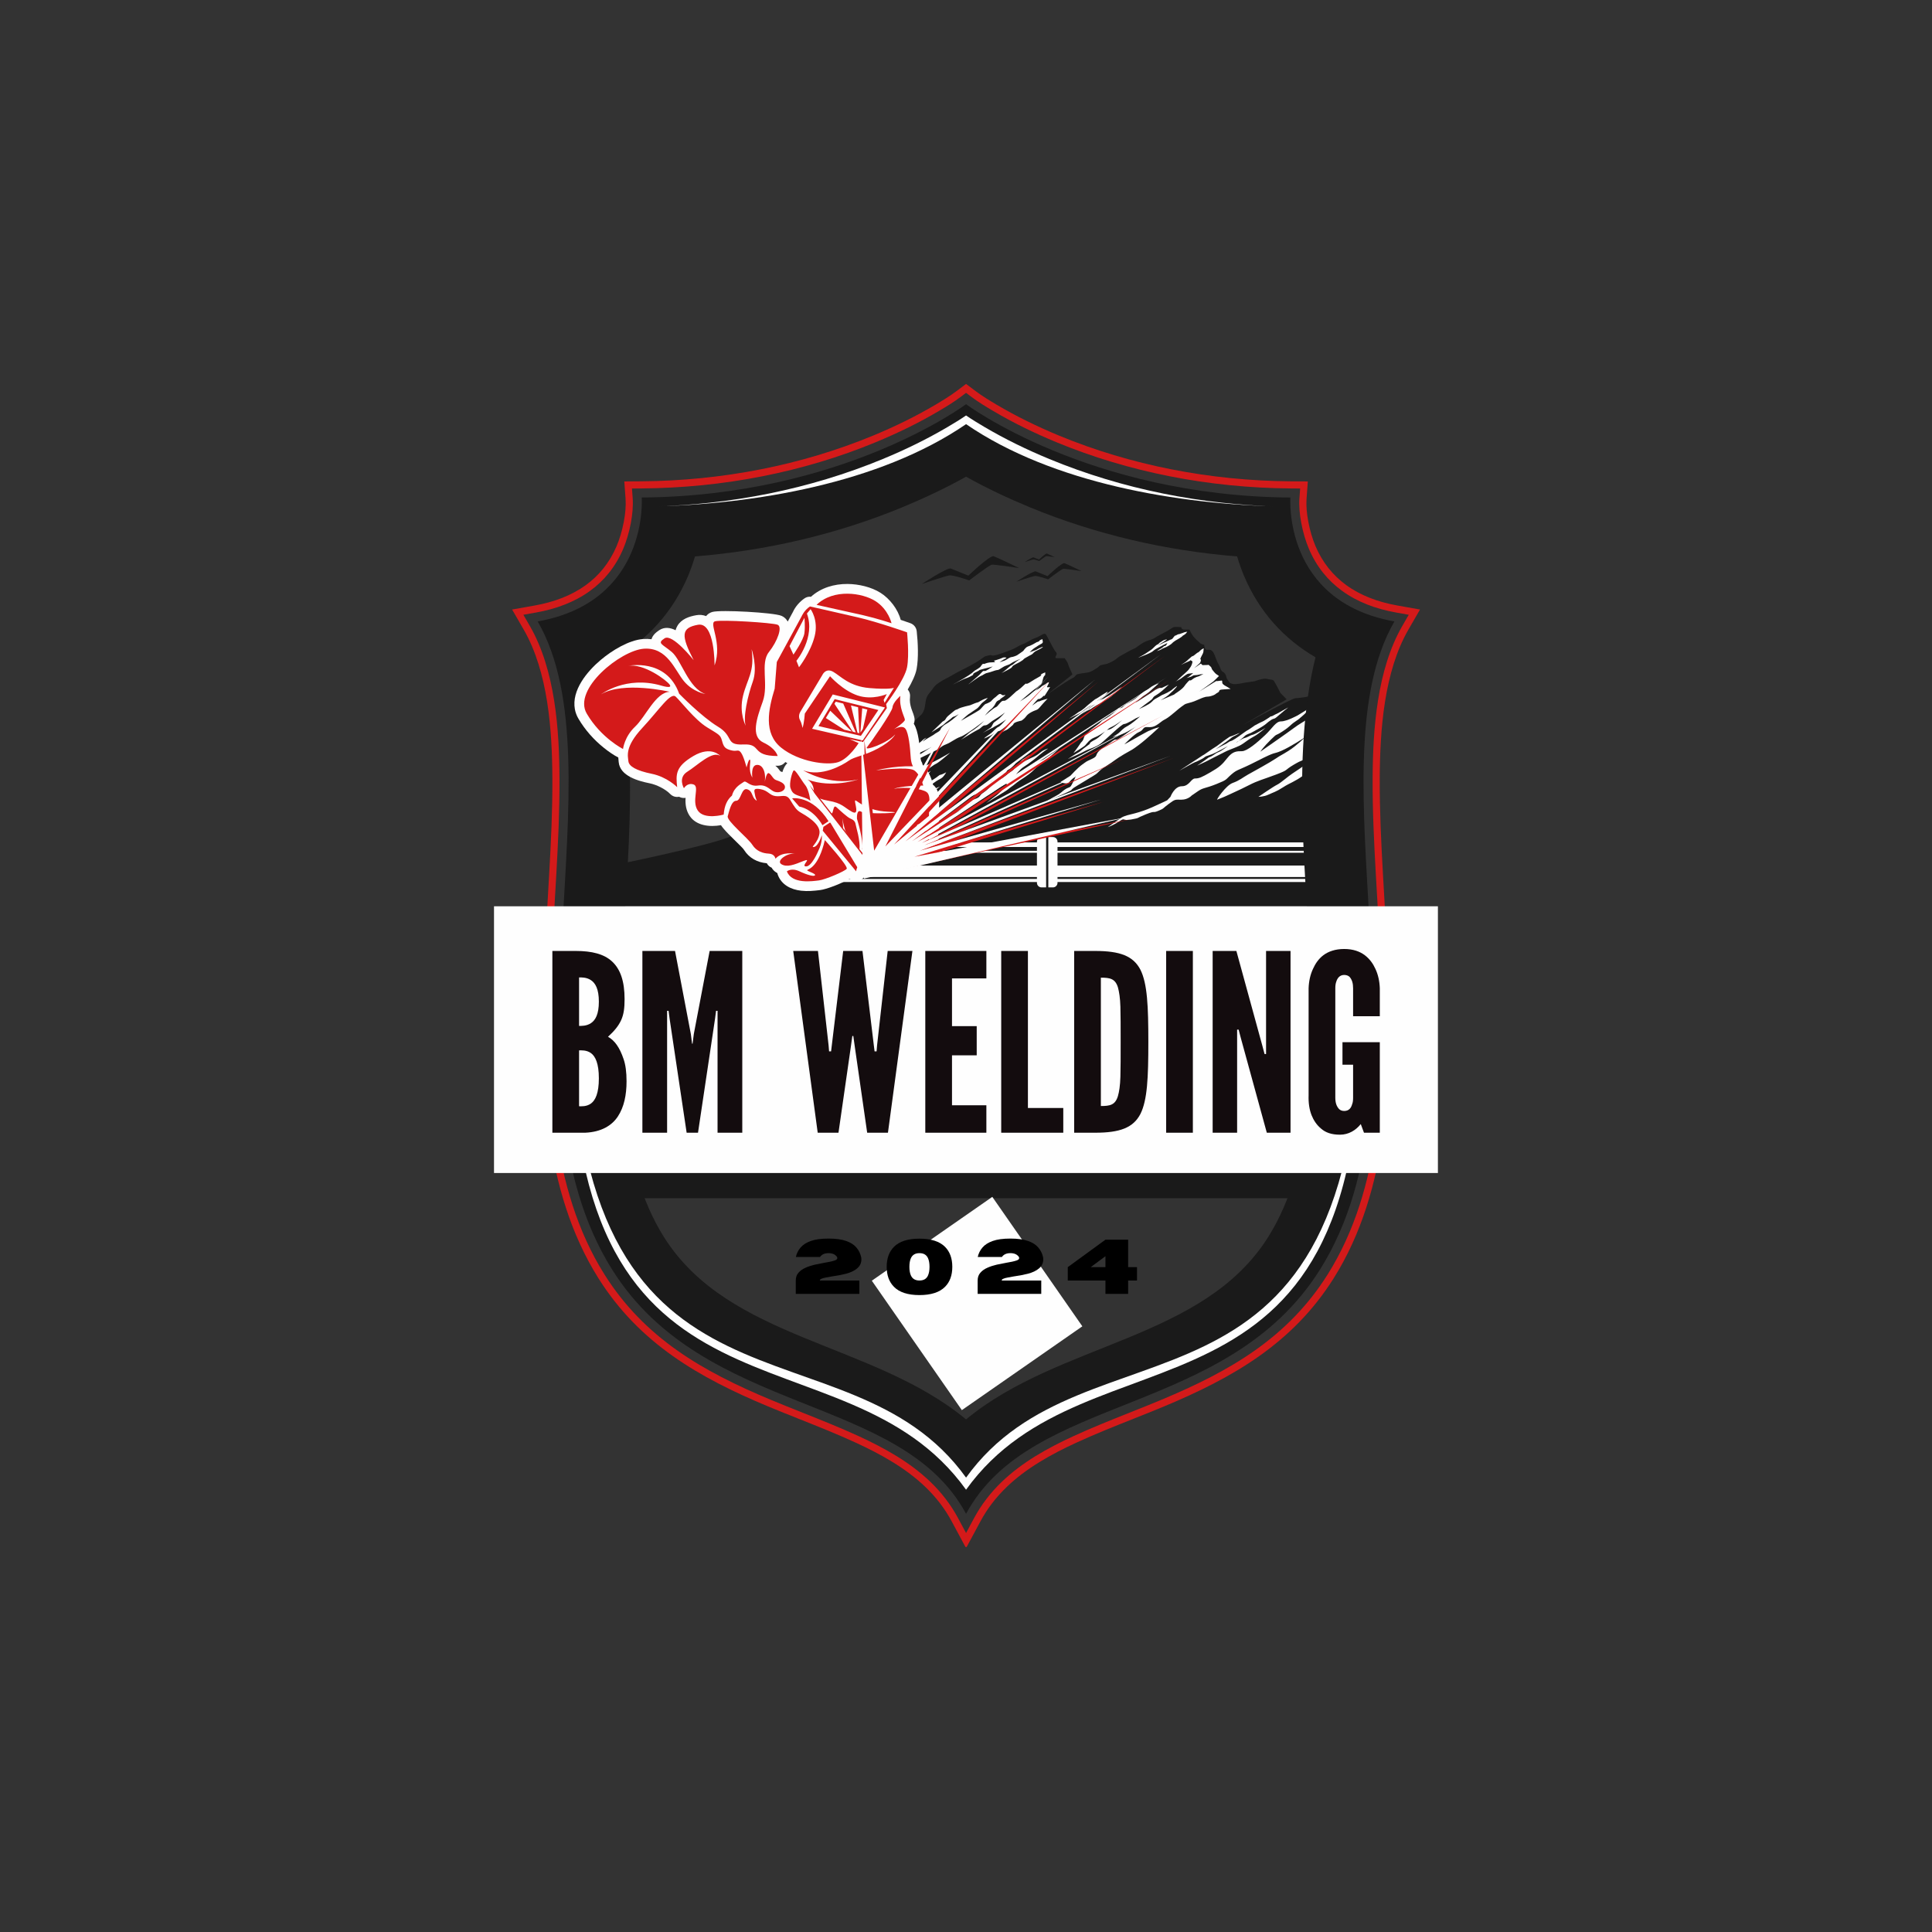 <svg xmlns="http://www.w3.org/2000/svg" xmlns:xlink="http://www.w3.org/1999/xlink" width="500" zoomAndPan="magnify" viewBox="0 0 375 375" height="500" preserveAspectRatio="xMidYMid meet" version="1.0"><rect x="0" y="0" width="375" height="375" fill="#333333" stroke="none"/><defs><g/><clipPath id="912332b70a"><path d="M 99 74.523 L 276 74.523 L 276 300.273 L 99 300.273 Z M 99 74.523 " clip-rule="nonzero"/></clipPath><clipPath id="6dcc413a88"><path d="M 95.887 175.91 L 279.113 175.91 L 279.113 227.68 L 95.887 227.68 Z M 95.887 175.91 " clip-rule="nonzero"/></clipPath><clipPath id="36e9d8c1e0"><path d="M 169 232 L 211 232 L 211 274 L 169 274 Z M 169 232 " clip-rule="nonzero"/></clipPath><clipPath id="755069af90"><path d="M 192.605 232.312 L 210.145 257.527 L 186.758 273.797 L 169.219 248.582 Z M 192.605 232.312 " clip-rule="nonzero"/></clipPath><clipPath id="4159f7a2b9"><path d="M 192.605 232.312 L 210.109 257.473 L 186.719 273.742 L 169.219 248.582 Z M 192.605 232.312 " clip-rule="nonzero"/></clipPath></defs><g clip-path="url(#912332b70a)"><path fill="#d41a1a" d="M 252.57 101.484 C 252.262 99.828 252.113 98.148 252.219 96.699 L 252.359 94.82 L 250.48 94.805 C 242.617 94.746 234.75 93.969 227.039 92.445 C 219.516 90.961 212.133 88.766 205.043 85.832 C 202.891 84.941 200.754 83.98 198.664 82.949 C 196.672 81.965 194.719 80.914 192.82 79.793 C 192.109 79.375 191.379 78.938 190.672 78.488 C 189.961 78.035 189.246 77.555 188.57 77.047 L 187.512 76.25 L 186.453 77.047 C 185.773 77.555 185.062 78.035 184.352 78.488 C 183.648 78.938 182.91 79.375 182.203 79.793 C 180.309 80.914 178.352 81.965 176.359 82.949 C 174.27 83.98 172.133 84.941 169.98 85.832 C 162.891 88.766 155.508 90.961 147.984 92.445 C 140.273 93.969 132.406 94.746 124.543 94.805 L 122.664 94.82 L 122.805 96.699 C 122.91 98.172 122.758 99.875 122.441 101.547 C 122.094 103.371 121.555 105.168 120.934 106.605 C 119.445 110.066 117.242 112.719 114.516 114.699 C 111.555 116.848 107.98 118.191 104.055 118.887 L 101.586 119.328 L 102.84 121.5 C 105.309 125.773 106.738 130.809 107.559 135.977 C 108.371 141.109 108.578 146.375 108.598 151.141 C 108.613 154.254 108.543 157.359 108.43 160.461 C 108.312 163.594 108.148 166.684 107.977 169.758 C 107.887 171.395 107.789 173.035 107.695 174.672 C 107.406 179.641 107.117 184.605 106.93 189.523 C 106.566 199.188 106.523 209.465 107.902 219.43 C 109.273 229.355 112.051 238.969 117.312 247.348 C 121.199 253.531 125.965 258.238 131.395 262.082 C 136.844 265.938 142.98 268.934 149.582 271.691 C 151.723 272.586 153.754 273.395 155.785 274.203 C 159.477 275.672 163.164 277.141 166.734 278.785 C 169.199 279.922 171.664 281.176 174.016 282.621 C 176.371 284.074 178.609 285.723 180.598 287.637 C 181.672 288.672 182.66 289.773 183.555 290.941 C 184.449 292.113 185.254 293.355 185.961 294.672 L 187.512 297.559 L 189.062 294.672 C 189.77 293.355 190.574 292.113 191.473 290.941 C 192.367 289.773 193.355 288.672 194.43 287.637 C 196.418 285.723 198.652 284.074 201.012 282.621 C 203.363 281.176 205.828 279.922 208.293 278.785 C 211.859 277.141 215.551 275.672 219.238 274.203 C 221.273 273.395 223.305 272.586 225.445 271.691 C 232.043 268.934 238.184 265.938 243.629 262.082 C 249.062 258.238 253.828 253.531 257.711 247.348 C 262.977 238.969 265.754 229.355 267.125 219.43 C 268.5 209.465 268.461 199.188 268.094 189.523 C 267.91 184.598 267.621 179.625 267.332 174.652 C 267.234 173.02 267.141 171.387 267.051 169.758 C 266.879 166.684 266.715 163.594 266.598 160.461 C 266.48 157.359 266.41 154.254 266.426 151.141 C 266.445 146.375 266.656 141.109 267.469 135.977 C 268.285 130.809 269.719 125.773 272.184 121.5 L 273.438 119.328 L 270.969 118.887 C 267.027 118.188 263.441 116.836 260.469 114.664 C 257.734 112.672 255.531 109.996 254.051 106.512 C 253.441 105.086 252.91 103.293 252.57 101.484 M 253.602 96.797 C 253.504 98.125 253.645 99.684 253.934 101.23 C 254.254 102.941 254.754 104.629 255.324 105.969 L 255.324 105.973 C 256.699 109.215 258.746 111.699 261.281 113.551 C 264.066 115.582 267.457 116.855 271.207 117.523 L 275.621 118.309 C 275.305 118.859 273.379 122.18 273.379 122.195 C 271.008 126.305 269.629 131.176 268.832 136.191 C 268.035 141.246 267.828 146.441 267.805 151.148 C 267.793 154.223 267.863 157.316 267.977 160.41 C 268.094 163.473 268.258 166.574 268.43 169.68 C 268.52 171.312 268.617 172.945 268.711 174.578 C 269 179.523 269.289 184.473 269.477 189.473 C 269.844 199.207 269.883 209.562 268.492 219.621 C 267.098 229.719 264.266 239.516 258.883 248.086 C 254.895 254.434 250.004 259.262 244.426 263.207 C 238.867 267.141 232.648 270.184 225.973 272.973 C 223.996 273.801 221.871 274.645 219.746 275.488 C 216.102 276.938 212.453 278.391 208.871 280.043 C 206.441 281.164 204.023 282.391 201.738 283.801 C 199.457 285.203 197.301 286.789 195.387 288.637 C 194.363 289.621 193.426 290.668 192.57 291.781 C 191.719 292.895 190.953 294.074 190.285 295.328 L 187.512 300.484 L 184.742 295.328 C 184.07 294.074 183.305 292.895 182.453 291.781 C 181.602 290.668 180.66 289.621 179.637 288.637 C 177.719 286.789 175.562 285.203 173.285 283.801 C 171 282.391 168.582 281.164 166.152 280.043 C 162.566 278.391 158.922 276.938 155.273 275.488 C 153.152 274.645 151.027 273.797 149.051 272.973 C 142.375 270.184 136.156 267.141 130.598 263.207 C 125.02 259.262 120.129 254.434 116.141 248.086 C 110.758 239.516 107.926 229.719 106.531 219.621 C 105.141 209.562 105.18 199.207 105.547 189.473 C 105.734 184.477 106.023 179.535 106.312 174.598 C 106.406 172.957 106.5 171.32 106.594 169.68 C 106.766 166.574 106.93 163.473 107.047 160.41 C 107.16 157.316 107.23 154.223 107.215 151.148 C 107.195 146.441 106.988 141.246 106.191 136.191 C 105.395 131.18 104.016 126.301 101.645 122.195 C 101.645 122.18 99.719 118.859 99.402 118.309 L 103.816 117.523 C 107.543 116.859 110.918 115.594 113.703 113.574 C 116.23 111.742 118.277 109.277 119.66 106.059 C 120.246 104.699 120.754 103.008 121.078 101.293 C 121.375 99.73 121.52 98.152 121.422 96.797 L 121.176 93.449 L 124.539 93.422 C 132.297 93.363 140.078 92.594 147.719 91.086 C 155.16 89.617 162.457 87.445 169.453 84.555 C 171.57 83.68 173.676 82.73 175.75 81.707 C 177.699 80.742 179.625 79.707 181.5 78.602 C 182.18 78.199 182.891 77.773 183.609 77.316 C 184.32 76.863 185.012 76.398 185.625 75.938 L 187.512 74.523 L 189.398 75.938 C 190.012 76.402 190.703 76.863 191.414 77.316 C 192.133 77.773 192.844 78.199 193.527 78.602 C 195.398 79.707 197.324 80.742 199.277 81.707 C 201.348 82.73 203.453 83.68 205.57 84.555 C 212.566 87.445 219.863 89.617 227.305 91.086 C 234.945 92.594 242.727 93.367 250.484 93.426 L 253.848 93.449 Z M 253.602 96.797 " fill-opacity="1" fill-rule="nonzero"/></g><path fill="#1a1a1a" d="M 118.285 168.098 C 118.285 168.098 137.203 164.309 141.977 162.305 C 143.441 161.691 147.324 159.605 148.988 159.031 C 152.91 157.68 158.609 155.438 159.102 155.164 C 160.488 154.398 164.359 151.629 165.109 151.328 C 165.855 151.031 165.855 150.988 167.062 150.602 C 168.273 150.219 168.773 150.215 168.984 149.793 C 169.199 149.367 168.984 149.449 169.875 148.594 C 170.766 147.742 170.906 147.398 171.797 146.715 C 172.688 146.031 173.645 145.434 173.645 145.434 C 173.645 145.434 174.32 143.426 175.035 142.828 C 175.746 142.23 176.027 142.273 176.492 141.547 C 176.953 140.82 176.953 140.523 177.309 140.18 C 177.664 139.84 177.344 140.094 177.984 139.496 C 178.625 138.898 179.16 138.602 179.445 137.488 C 179.73 136.379 179.516 135.523 180.441 134.457 C 181.363 133.391 181.117 133.305 182.219 132.535 C 183.324 131.766 183.5 131.852 184.922 130.996 C 186.344 130.145 187.695 129.629 189.512 128.52 C 191.324 127.41 190.809 127.453 191.789 127.238 C 192.766 127.027 192.039 127.238 192.766 127.238 C 193.496 127.238 195.238 126.512 196.27 126.129 C 197.301 125.746 197.766 125.273 198.547 125.016 C 199.328 124.762 199.969 124.164 201 123.82 C 202.035 123.48 202.711 122.625 203.066 123.223 C 203.422 123.82 204.309 125.613 204.664 126.172 C 205.02 126.727 204.984 126.469 205.094 126.812 C 205.199 127.152 204.523 127.75 205.094 127.75 C 205.66 127.75 206.656 127.75 206.656 127.75 C 206.656 127.75 207.027 128.309 207.137 128.473 C 207.246 128.637 207.512 129.547 207.762 130.016 C 208.012 130.484 208.152 130.91 208.152 130.91 L 203.207 134.84 C 203.207 134.84 207.156 132.109 208.152 131.637 C 209.148 131.168 208.328 130.91 210 130.699 C 211.676 130.484 211.637 130.441 212.707 129.801 C 213.773 129.16 213.098 129.246 213.988 129.031 C 214.875 128.82 214.52 129.031 215.621 128.52 C 216.727 128.008 216.547 127.836 217.688 127.195 C 218.824 126.555 219.465 126.172 220.105 125.914 C 220.746 125.66 221.598 124.676 222.949 124.293 C 224.301 123.906 223.984 123.793 225.547 123.016 C 227.113 122.242 227.504 121.816 227.789 121.73 C 228.074 121.645 229.281 121.73 229.281 121.73 C 229.281 121.73 229.281 122.199 229.852 122.199 C 230.422 122.199 230.883 122.199 230.883 122.199 C 230.883 122.199 231.203 123.055 231.809 123.738 C 232.414 124.422 232.625 124.461 232.875 124.762 C 233.125 125.062 233.73 125.145 233.73 125.145 C 233.73 125.145 233.801 125.957 234.086 126.086 C 234.371 126.215 234.727 125.957 235.152 126.258 C 235.578 126.555 235.719 127.027 236.039 127.879 C 236.363 128.734 236.184 128.266 236.574 129.031 C 236.965 129.801 236.824 129.801 237.109 130.188 C 237.395 130.57 237.355 130.23 237.75 130.742 C 238.141 131.254 237.891 131.426 238.281 131.938 C 238.676 132.449 238.566 132.578 239.242 132.75 C 239.918 132.918 241.66 132.492 241.66 132.492 L 243.512 132.234 C 243.512 132.234 245.254 131.555 245.93 131.766 C 246.605 131.98 247.035 131.809 247.316 132.234 C 247.602 132.664 248.527 134.5 248.527 134.5 L 249.738 135.738 L 241.199 140.734 C 241.199 140.734 250.734 135.566 251.41 135.527 C 252.086 135.484 254.184 135.27 254.328 135.012 C 254.469 134.758 256.07 133.262 256.07 133.262 C 256.07 133.262 256.566 132.32 257.066 132.961 C 257.562 133.605 257.137 133.477 258.168 133.988 C 259.145 134.473 259.867 134.383 260.426 134.336 C 258.914 140.102 255.512 155.922 257.797 174.582 L 117.66 172.672 Z M 118.285 168.098 " fill-opacity="1" fill-rule="evenodd"/><path fill="#fefefe" d="M 201.23 124.641 C 201.23 124.641 201.301 124.621 200.449 125.09 C 199.594 125.559 199.539 125.324 199.043 125.816 C 198.547 126.305 198.938 126.156 198.102 126.711 C 197.266 127.27 197.551 127.141 196.961 127.375 C 196.375 127.609 196.32 127.438 195.824 127.738 C 195.324 128.039 195.203 128.145 194.898 128.25 C 194.598 128.359 194.008 128.551 194.008 128.551 C 194.008 128.551 194.633 128.102 194.773 128.035 C 194.918 127.973 195.559 127.652 195.289 127.629 C 195.023 127.609 194.863 127.523 194.438 127.738 C 194.008 127.949 192.891 128.25 192.891 128.25 C 192.891 128.25 193.547 128.551 192.656 128.551 C 191.77 128.551 191.395 128.742 191.109 128.848 C 190.824 128.953 190.898 128.656 190.559 129.062 C 190.223 129.469 190.488 129.316 189.953 129.703 C 189.422 130.086 189.332 130.023 189.031 130.301 C 188.727 130.578 188.797 130.555 187.945 131.133 C 187.09 131.711 184.922 132.883 184.922 132.883 C 184.922 132.883 186.879 131.836 187.41 131.688 C 187.945 131.539 188.711 131.109 188.852 131.004 C 188.992 130.898 188.641 130.812 189.492 130.43 C 190.344 130.043 189.832 130.109 190.434 129.957 C 191.039 129.809 191.359 129.68 191.484 129.68 C 191.609 129.68 192.695 129.359 192.695 129.359 C 192.695 129.359 191.84 129.957 191.395 130.172 C 190.949 130.387 191.004 129.98 190.523 130.535 C 190.043 131.09 190.062 131.004 189.793 131.262 C 189.527 131.52 187.891 132.883 187.891 132.883 C 187.891 132.883 189.918 131.367 190.398 131.195 C 190.879 131.027 191.055 130.727 191.68 130.598 C 192.305 130.473 193.191 130.086 193.477 130.066 C 193.762 130.043 193.777 130.066 194.578 129.551 C 195.379 129.039 195.664 129.168 196.234 128.762 C 196.801 128.355 198.137 127.863 198.137 127.863 C 198.137 127.863 197.266 128.336 196.855 128.762 C 196.445 129.191 196.445 128.914 195.684 129.617 C 194.918 130.32 194.383 130.641 194.383 130.641 C 194.383 130.641 195.805 129.98 196.215 129.68 C 196.625 129.383 196.27 129.34 197.191 128.891 C 198.117 128.441 198.152 128.336 198.457 128.164 C 198.758 127.992 198.492 128.016 199.043 127.695 C 199.594 127.375 199.934 127.203 200.254 127.031 C 200.574 126.859 200.539 126.605 201.234 126.285 C 201.926 125.965 202.281 125.707 202.281 125.707 C 202.281 125.707 202.777 125.324 201.871 125.75 C 200.965 126.176 201.57 125.984 200.82 126.262 C 200.074 126.539 199.859 126.605 199.859 126.605 C 199.859 126.605 200.5 125.922 200.895 125.707 C 201.285 125.496 201.5 125.281 201.746 125.172 C 201.996 125.066 202.316 124.832 202.316 124.832 L 202.418 124.641 L 202.328 124.059 L 202.121 124.148 C 202.121 124.148 201.84 124.203 201.742 124.383 C 201.645 124.566 201.23 124.641 201.23 124.641 " fill-opacity="1" fill-rule="evenodd"/><path fill="#fefefe" d="M 201.969 131.008 C 201.969 131.008 202.57 130.914 201.398 131.543 C 200.223 132.172 199.941 132.484 199.461 132.676 C 198.98 132.867 199.336 132.418 198.73 132.996 C 198.125 133.57 198.16 133.527 197.734 133.871 C 197.309 134.211 197.469 133.977 196.898 134.531 C 196.328 135.086 195.707 135.641 195.227 135.922 C 194.746 136.199 194.734 135.75 194.137 136.414 C 193.535 137.074 193.629 137.117 193.199 137.309 C 192.77 137.5 191.152 138.91 191.152 138.91 C 191.152 138.91 191.973 137.906 192.273 137.715 C 192.578 137.523 192.789 137.223 192.984 136.969 C 193.184 136.711 193.289 136.285 193.555 136.09 C 193.82 135.898 194.137 135.836 194.137 135.727 C 194.137 135.621 194.926 135.211 195.082 134.957 C 195.242 134.703 195.082 134.957 194.711 134.957 C 194.336 134.957 194.266 134.355 193.625 134.957 C 192.984 135.559 193.227 135.258 192.77 135.684 C 192.309 136.113 192.578 136.047 191.863 136.41 C 191.152 136.773 191.402 136.453 190.852 137.031 C 190.301 137.605 190.426 137.586 189.996 137.887 C 189.57 138.184 186.492 139.914 186.492 139.914 C 186.492 139.914 187.828 138.719 188.043 138.59 C 188.254 138.461 188.023 138.633 188.84 138.055 C 189.66 137.48 189.605 137.629 190.086 137.074 C 190.566 136.516 190.441 136.559 190.922 136.199 C 191.402 135.836 191.742 135.457 191.742 135.457 C 191.742 135.457 190.922 135.664 190.281 136.07 C 189.641 136.473 189.891 136.238 189.195 136.516 C 188.504 136.797 188.324 136.879 188.324 136.879 C 188.324 136.879 186.457 137.285 185.996 137.586 C 185.531 137.883 185.676 137.562 185.035 138.117 C 184.395 138.676 184.41 138.609 183.965 139.016 C 183.523 139.422 183.609 139.676 183.203 139.914 C 182.793 140.148 183.168 139.871 182.492 140.512 C 181.812 141.152 180.781 142.156 180.781 142.156 C 180.781 142.156 182.758 140.895 183.008 140.746 C 183.254 140.598 183.488 140.277 184.109 139.848 C 184.73 139.422 184.859 139.145 185.121 139.102 C 185.387 139.059 186.102 138.609 186.102 138.609 C 186.102 138.609 185.07 139.57 184.25 140.125 C 183.434 140.68 183.363 140.598 182.863 141.109 C 182.367 141.621 182.758 141.688 181.922 142.156 C 181.086 142.625 181.691 142.367 180.781 142.883 C 179.875 143.395 179.59 143.586 179.199 143.863 C 178.809 144.141 179.805 143.18 179.805 143.18 C 179.805 143.18 179.426 143.344 179.109 143.629 C 178.793 143.914 178.898 143.844 178.508 144.141 C 178.113 144.441 177.547 144.848 177.422 144.934 C 177.297 145.02 176.07 146.34 175.305 146.812 C 174.539 147.281 174.52 147.09 173.953 147.582 C 173.383 148.07 173.848 147.988 173.152 148.383 C 172.457 148.777 169.738 150.57 169.738 150.57 C 169.738 150.57 172.852 149.129 173.207 148.754 C 173.562 148.383 173.348 148.309 174.434 147.879 C 175.52 147.453 175.801 147.387 176.281 147.152 C 176.762 146.918 176.316 147.004 177.582 146.512 C 178.844 146.02 179.02 145.828 179.359 145.723 C 179.699 145.617 180.836 144.953 180.836 144.953 C 180.836 144.953 179.234 146.043 178.559 146.426 C 177.883 146.812 178.328 146.406 177.457 147.066 C 176.586 147.73 176.406 147.941 175.715 148.383 C 175.02 148.82 174.113 149.367 174.113 149.367 C 174.113 149.367 175.18 148.672 176.141 148.383 C 177.102 148.094 177.012 147.902 178.754 147.066 C 180.496 146.234 180.816 146.062 181.723 145.617 C 182.633 145.168 182.562 144.891 183.609 144.484 C 184.66 144.078 185.336 143.395 186.492 142.988 C 187.648 142.582 191.047 139.914 191.047 139.914 C 191.047 139.914 189.906 141.047 189.07 141.602 C 188.234 142.156 188.395 141.984 187.734 142.582 C 187.078 143.18 186.508 143.609 186.508 143.609 C 186.508 143.609 189.285 141.855 189.871 141.602 C 190.457 141.344 190.672 140.785 191.203 140.785 C 191.738 140.785 192.059 140.234 193.055 139.656 C 194.051 139.082 195.082 138.289 195.082 138.289 C 195.082 138.289 194.23 139.23 193.836 139.551 C 193.445 139.871 193.16 140.043 192.93 140.234 C 192.699 140.426 192.645 140.832 192.414 141.066 C 192.184 141.301 193.035 140.703 192.184 141.301 C 191.328 141.898 190.742 142.262 190.742 142.262 C 190.742 142.262 192.379 141.344 192.574 141.301 C 192.77 141.258 192.867 141.082 193.5 140.785 C 194.133 140.488 195.297 139.637 195.297 139.637 C 195.297 139.637 194.426 140.641 193.996 140.961 C 193.57 141.281 193.84 140.961 193.305 141.43 C 192.766 141.898 192.645 142.156 191.988 142.582 C 191.328 143.012 191.168 143.18 191.027 143.309 C 190.883 143.438 191.773 143.031 192.148 142.84 C 192.52 142.648 193.535 141.941 193.535 141.941 C 193.535 141.941 193.805 141.965 194.133 141.816 C 194.461 141.664 195.848 140.469 195.848 140.469 C 195.848 140.469 195.012 141.301 194.797 141.602 C 194.586 141.898 194.133 142.328 194.133 142.328 C 194.133 142.328 195.152 141.73 195.348 141.688 C 195.543 141.645 196.309 140.961 196.559 140.746 C 196.809 140.531 196.559 140.363 197.52 140.062 C 198.48 139.766 198.086 140.043 198.676 139.57 C 199.262 139.102 199.152 138.781 200.188 138.227 C 201.219 137.672 201.234 137.992 201.93 137.16 C 202.625 136.324 203.336 135.621 203.336 135.621 C 203.336 135.621 202.145 135.922 201.84 136.09 C 201.539 136.262 201.68 135.961 201.129 136.391 C 200.578 136.816 200.223 137.008 200.348 136.926 C 200.469 136.84 201.379 135.684 201.555 135.664 C 201.734 135.641 201.504 135.793 201.93 135.578 C 202.355 135.363 202.332 135.215 202.605 135.047 C 202.879 134.875 202.426 135.535 202.879 134.875 C 203.336 134.211 203.832 133.336 203.832 133.336 C 203.832 133.336 203.086 133.551 203.246 133.25 C 203.406 132.953 203.547 132.652 203.547 132.652 L 203.602 132.418 C 203.602 132.418 203.328 132.441 203.102 132.652 C 202.879 132.867 202.551 132.973 202.285 133.145 C 202.02 133.316 202.355 133.145 201.785 133.551 C 201.219 133.957 200.969 133.934 200.523 134.297 C 200.078 134.66 199.777 134.961 199.281 135.301 C 198.781 135.645 197.98 136.156 197.98 136.156 C 197.98 136.156 199.566 134.766 199.848 134.555 C 200.133 134.34 200.598 133.914 200.969 133.68 C 201.344 133.441 201.414 133.336 201.734 133.059 C 202.055 132.781 202.035 132.91 202.16 132.652 C 202.285 132.395 202.215 132.652 202.34 132.172 C 202.465 131.691 202.445 131.777 202.516 131.52 C 202.586 131.266 202.879 131.004 202.879 131.004 L 202.879 130.496 C 202.883 130.496 202.094 130.797 201.969 131.008 " fill-opacity="1" fill-rule="evenodd"/><path fill="#fefefe" d="M 232.242 126.824 C 231.672 127.293 231.727 127.23 231.496 127.379 C 231.262 127.527 231.832 126.996 231.102 127.613 C 230.375 128.23 230.445 128.273 229.859 128.66 C 229.27 129.043 229.219 129.066 229.219 129.066 C 229.219 129.066 230.617 128.383 230.879 128.297 C 231.137 128.211 230.996 128.039 231.156 128.188 C 231.316 128.34 231.531 128.254 231.422 128.66 C 231.316 129.066 231.281 129.066 231.281 129.066 C 231.281 129.066 231.223 129.32 230.879 129.75 C 230.535 130.176 230.801 129.941 230.34 130.367 C 229.875 130.797 229.93 130.754 229.574 131.051 C 229.219 131.352 228.914 131.691 228.738 131.84 C 228.559 131.992 228.473 132.141 228.098 132.332 C 227.723 132.523 228.773 132.012 229.234 131.691 C 229.699 131.371 230.34 130.773 230.73 130.754 C 231.121 130.73 231.602 130.625 231.602 130.625 C 231.602 130.625 231.086 131.094 230.801 131.309 C 230.516 131.523 230.277 131.605 230.277 131.605 C 230.277 131.605 230.711 131.52 231.156 131.352 C 231.602 131.18 231.449 131.074 231.992 131.051 C 232.539 131.031 232.848 130.902 233.023 130.883 C 233.203 130.859 233.574 130.84 233.574 130.84 L 232.578 131.309 C 232.578 131.309 232.016 131.395 231.406 131.887 C 230.797 132.375 231.191 131.668 230.535 132.375 C 229.875 133.082 230 133.145 229.469 133.637 C 228.934 134.125 228.312 134.492 228.02 134.703 C 227.723 134.918 228.293 134.641 227.438 135.004 C 226.586 135.367 225.605 135.77 225.34 135.898 C 225.074 136.027 226.316 135.324 226.727 134.961 C 227.137 134.598 227.367 134.383 227.707 134.062 C 228.043 133.742 228.363 133.336 228.363 133.336 C 228.363 133.336 228.738 132.91 228.043 133.422 C 227.348 133.934 227.582 133.848 227.117 134.125 C 226.656 134.406 226.551 134.469 225.926 134.746 C 225.305 135.023 225.73 134.789 224.949 135.258 C 224.168 135.73 224.094 135.645 223.562 136.219 C 223.027 136.797 221.07 137.629 221.07 137.629 C 221.07 137.629 221.871 137.055 222.211 136.777 C 222.547 136.496 223.473 135.898 223.648 135.664 C 223.828 135.43 223.863 135.281 224.113 135.109 C 224.363 134.938 224.328 135.004 225 134.531 C 225.68 134.062 226.887 132.867 226.887 132.867 C 226.887 132.867 225.875 133.359 225.57 133.488 C 225.27 133.613 225.234 133.402 224.719 133.656 C 224.203 133.914 224.309 133.848 223.828 134.191 C 223.348 134.531 223.402 134.492 223.062 134.703 C 222.727 134.918 220.359 136.434 220.359 136.434 C 220.359 136.434 221.82 135.129 221.996 135.047 C 222.176 134.961 222.797 134.512 223.012 134.34 C 223.223 134.168 224.93 132.633 224.93 132.633 C 224.93 132.633 223.828 132.973 223.207 133.508 C 222.582 134.043 222.441 133.891 221.551 134.617 C 220.664 135.344 220.664 135.449 219.828 135.965 C 218.992 136.477 218.527 136.605 218.047 137.117 C 217.566 137.629 217.105 137.352 216.93 137.629 C 216.75 137.906 215.398 138.996 214.883 139.293 C 214.367 139.594 213.852 139.852 213.652 140.129 C 213.457 140.406 212.461 141.09 211.84 141.578 C 211.219 142.07 211.145 142.262 210.754 142.543 C 210.363 142.82 210.453 143.395 210.062 143.867 C 209.672 144.336 209.867 144.016 209.562 144.508 C 209.262 144.996 208.355 146.172 208.355 146.172 C 208.355 146.172 210.363 144.953 210.629 144.676 C 210.898 144.398 211.449 143.547 212.32 143.203 C 213.191 142.863 213.852 142.414 214.473 141.984 C 215.094 141.559 215.133 141.367 215.824 141.066 C 216.52 140.77 217.836 139.766 217.836 139.766 C 217.836 139.766 216.445 141.004 215.77 141.387 C 215.094 141.773 214.988 141.496 214.473 141.988 C 213.957 142.477 213.371 143.074 212.82 143.418 C 212.266 143.758 211.895 143.887 211.59 144.188 C 211.289 144.484 212.055 144.035 210.969 144.805 C 209.883 145.574 209.633 145.918 209.332 146.043 C 209.031 146.172 207.27 147.324 207.27 147.324 C 207.27 147.324 209.973 146.152 210.613 145.766 C 211.254 145.383 212.676 145.082 213.707 144.273 C 214.738 143.461 217.691 140.535 218.188 140.535 C 218.688 140.535 220.422 139.445 220.422 139.445 L 221.285 139.062 C 221.285 139.062 220.352 139.914 219.465 140.535 C 218.582 141.152 218.547 140.984 217.836 141.625 C 217.121 142.266 217.406 142.094 216.875 142.477 C 216.34 142.863 215.949 143.074 215.949 143.074 C 215.949 143.074 217.406 142.777 218.828 142.008 C 220.254 141.238 220.289 141.152 221.711 140.086 C 221.711 140.086 217.691 143.16 217.016 143.461 C 216.34 143.758 216.766 143.203 215.52 144.145 C 214.277 145.082 214.492 144.699 213.457 145.641 C 212.426 146.578 213.246 146.707 211.895 147.324 C 210.543 147.945 210.934 147.797 210.078 148.383 C 209.227 148.969 207.766 150.57 207.766 150.57 L 205.844 151.789 C 205.844 151.789 207.055 152.387 207.555 151.789 C 208.051 151.191 208.871 150.57 208.871 150.57 C 208.871 150.57 208.016 152.473 207.766 152.688 C 207.516 152.902 207.234 152.859 206.629 153.285 C 206.023 153.711 205.934 153.969 204.887 154.523 C 203.836 155.078 202.883 155.676 202.883 155.676 C 202.883 155.676 207.41 153.711 207.801 153.457 C 208.191 153.199 207.801 153.242 209.117 152.473 C 210.434 151.703 211.039 151.277 212.25 150.57 C 213.457 149.867 212.996 149.738 214.668 148.715 C 216.34 147.688 216.453 147.391 218.23 146.363 C 220.004 145.34 219.578 145.68 221.07 144.57 C 222.566 143.461 225.02 141.152 225.02 141.152 C 225.02 141.152 224.059 141.367 223.348 141.711 C 222.637 142.051 223.348 141.625 222.281 142.223 C 221.215 142.82 220.859 142.992 220.074 143.461 C 219.293 143.93 218.23 144.484 218.23 144.484 C 218.23 144.484 220.184 142.438 221.07 142.094 C 221.961 141.75 221.82 141.125 222.531 141.125 C 223.242 141.125 223.773 141.281 224.805 140.535 C 225.84 139.785 225.445 140 226.301 139.531 C 227.156 139.059 228.828 137.48 229.359 137.137 C 229.895 136.797 229.859 136.668 230.57 136.496 C 231.281 136.328 231.461 136.242 232.031 136.027 C 232.598 135.812 233.168 135.516 233.578 135.387 C 233.984 135.258 234.129 135.215 234.41 135.215 C 234.695 135.215 235.195 135.09 235.586 134.918 C 235.977 134.746 235.871 134.703 236.406 134.406 C 236.938 134.105 236.227 133.891 237.543 133.809 C 238.859 133.723 238.859 133.723 238.859 133.723 C 238.859 133.723 238.707 133.613 238.281 133.371 C 237.855 133.125 237.32 132.887 237.25 132.566 C 237.176 132.25 237.336 132.055 237.008 132.109 C 236.68 132.164 236.227 132.207 236.227 132.207 C 236.227 132.207 236.164 132.109 235.906 132.281 C 235.648 132.449 232.758 134.246 232.758 134.246 C 232.758 134.246 235.336 132.441 235.523 132.27 C 235.711 132.098 235.844 131.949 236.066 131.746 C 236.289 131.543 236.465 131.328 236.465 131.328 C 236.465 131.328 236.734 131.289 236.465 131.105 C 236.199 130.926 236.004 130.848 235.676 130.453 C 235.344 130.059 235.266 129.973 235.211 129.812 C 235.16 129.652 235.086 129.473 234.98 129.398 C 234.875 129.324 234.633 129.047 234.57 129.047 C 234.508 129.047 234.555 129.055 234.297 129.078 C 234.039 129.098 233.727 129.09 233.488 129.098 C 233.246 129.109 233.176 128.734 233.051 128.82 C 232.926 128.906 231.797 129.684 231.797 129.684 C 231.797 129.684 232.75 128.844 232.828 128.758 C 232.91 128.672 233.023 128.574 233.086 128.203 C 233.148 127.828 232.812 128.137 233.121 127.539 C 233.434 126.941 233.32 127.137 233.469 126.855 C 233.621 126.574 233.602 126.121 233.602 126.121 C 233.602 126.121 233.699 125.789 233.594 125.852 C 233.488 125.918 233.219 126.035 233.059 126.195 C 232.305 126.949 232.723 126.426 232.242 126.824 " fill-opacity="1" fill-rule="evenodd"/><path fill="#fefefe" d="M 228.934 123.074 C 228.934 123.074 228.711 123.055 228.371 123.266 C 228.035 123.48 228.156 123.223 227.855 123.598 C 227.555 123.973 227.625 123.949 227.422 124.066 C 227.215 124.188 227.215 124.109 226.949 124.27 C 226.68 124.43 226.176 124.613 225.961 124.719 C 225.75 124.828 224.789 125.266 224.789 125.266 C 224.789 125.266 225.715 124.645 225.828 124.602 C 225.941 124.559 226.184 124.324 226.441 124.168 C 226.699 124.016 226.246 124.168 226.184 124.168 C 226.121 124.168 225.836 124.238 225.516 124.473 C 225.199 124.707 225.145 124.645 224.965 124.879 C 224.789 125.113 224.617 125.027 224.227 125.402 C 223.836 125.777 223.754 125.906 223.391 126.16 C 223.027 126.418 222.75 126.586 222.332 126.867 C 221.914 127.145 220.871 127.688 220.871 127.688 C 220.871 127.688 222.121 127.207 222.457 127.07 C 222.793 126.93 223.438 126.641 223.676 126.469 C 223.918 126.301 224.059 126.102 224.582 125.844 C 225.105 125.586 225.328 125.445 225.73 125.242 C 226.129 125.039 226.586 124.805 226.586 124.805 C 226.586 124.805 226.352 125.383 226.113 125.383 C 225.871 125.383 225.82 125.621 225.41 125.844 C 225 126.066 224.77 126.227 224.555 126.375 C 224.555 126.375 225.27 126.16 225.465 126 C 225.66 125.844 226.094 125.723 226.379 125.586 C 226.664 125.445 227.02 125.23 227.262 125.062 C 227.5 124.891 227.633 124.676 227.902 124.516 C 228.168 124.355 228.086 124.344 228.488 124.145 C 228.887 123.941 229.129 123.758 229.395 123.566 C 229.66 123.375 229.375 123.48 229.77 123.277 C 230.16 123.074 230.445 122.625 230.445 122.625 C 230.445 122.625 229.98 122.668 229.734 122.785 C 229.484 122.902 229.52 122.863 229.375 122.914 C 229.234 122.969 228.934 123.074 228.934 123.074 " fill-opacity="1" fill-rule="evenodd"/><path fill="#fefefe" d="M 149.145 161.078 C 149.57 160.945 151.172 160.133 151.93 160.047 C 152.684 159.965 152.637 159.801 153.863 159.324 C 155.09 158.848 154.996 158.902 156.035 158.445 C 157.07 157.988 157.07 157.945 158.297 157.469 C 159.527 156.992 159.715 156.887 161.129 156.391 C 162.547 155.895 162.594 155.805 163.773 155.375 C 164.953 154.945 163.68 155.258 165.66 154.613 C 167.645 153.969 167.504 153.234 168.918 153.082 C 170.332 152.926 173.871 151.332 173.871 151.332 C 173.871 151.332 172.125 152.73 171.656 152.781 C 171.184 152.832 171.184 152.855 170.098 153.527 C 169.012 154.203 167.031 155.188 167.031 155.188 C 167.031 155.188 169.531 154.23 170.098 153.957 C 170.664 153.68 170.758 153.625 171.371 153.348 C 171.984 153.066 171.984 152.746 172.527 152.684 C 173.07 152.625 173.379 152.164 174.18 151.801 C 174.98 151.434 175.004 151.473 176.02 150.828 C 177.035 150.184 176.492 150.137 178.379 149.246 C 180.266 148.355 180.242 148.336 181.305 147.816 C 182.367 147.293 184.445 146.082 184.445 146.082 C 184.445 146.082 182.957 147.379 182.227 147.906 C 181.496 148.434 181.66 148.16 180.691 148.887 C 179.723 149.609 180.172 149.348 179.488 149.828 C 178.805 150.309 178.098 150.562 177.672 150.918 C 177.246 151.27 173.918 153.363 173.918 153.363 C 173.918 153.363 177.176 151.449 177.578 151.301 C 177.98 151.148 178.496 151.203 179.133 150.758 C 179.773 150.309 180.645 149.605 180.645 149.605 L 179.891 150.676 C 179.891 150.676 178.945 151.062 178.496 151.496 C 178.051 151.93 178.285 151.969 177.672 152.387 C 177.059 152.809 176.539 153.227 176.539 153.227 C 176.539 153.227 176.824 153.539 177.438 153.172 C 178.051 152.805 178.191 152.332 178.59 152.285 C 178.992 152.242 179.699 151.898 179.961 151.871 C 180.219 151.84 180.125 151.938 181.141 151.312 C 182.156 150.691 182.25 150.414 182.555 150.383 C 182.863 150.348 183.664 149.902 183.664 149.902 C 183.664 149.902 183.219 150.723 182.746 151.031 C 182.273 151.34 182.012 151.387 181.188 152.004 C 180.359 152.617 180.715 152.344 179.68 153.098 C 178.641 153.852 178.805 153.684 177.953 154.27 C 177.105 154.852 175.312 156.031 175.312 156.031 C 175.312 156.031 178.875 154.402 179.156 154.262 C 179.441 154.125 179.723 153.816 180.195 153.617 C 180.668 153.414 182.438 152.668 182.438 152.668 C 182.438 152.668 180.125 154.5 179.371 155.094 C 178.613 155.691 178.711 155.359 177.859 156.328 C 177.012 157.297 175.926 157.48 174.32 158.32 C 172.715 159.156 172.809 159.148 171.395 159.984 C 169.98 160.824 170.426 160.773 168.609 161.742 C 166.797 162.711 166.523 161.84 164.898 162.617 C 163.27 163.395 163.574 163.145 161.828 164.062 C 156.512 166.859 156.195 166.742 150.621 169.191 C 150.621 169.191 152.238 167.75 152.949 167.457 C 155.277 166.496 153.578 167.043 155.586 165.73 C 156.059 165.426 157.645 164.59 159.016 163.754 C 160.383 162.922 159.883 163 160.352 162.648 C 160.824 162.297 161.082 161.926 162.43 161.094 C 163.773 160.266 163.445 159.918 164.824 159.445 C 166.203 158.973 173.473 154.844 173.473 154.844 C 173.473 154.844 169.461 156.523 168.895 156.883 C 168.328 157.246 167.715 157.336 166.91 157.914 C 166.109 158.492 165.215 158.656 164.316 159.051 C 163.418 159.449 162.43 159.707 161.863 159.77 C 161.297 159.832 160.871 160.199 159.879 160.691 C 158.891 161.184 159.219 160.934 158.133 161.523 C 157.047 162.113 154.406 163 154.406 163 C 154.406 163 155.867 161.559 156.246 161.391 C 156.625 161.219 158.23 160.168 158.605 160.125 C 158.984 160.086 160.023 159.652 160.965 159.055 C 161.91 158.461 162.5 158.055 163.137 157.688 C 163.773 157.316 164.824 156.477 164.824 156.477 C 164.824 156.477 162.332 157.688 161.672 158.02 C 161.012 158.348 160.918 158.164 159.926 158.723 C 158.938 159.277 158.938 158.465 157.379 159.449 C 155.82 160.434 154.781 160.547 153.793 160.656 C 152.801 160.762 152.66 161.27 150.961 161.797 C 149.262 162.324 147.234 162.977 147.234 162.977 L 144.59 163.562 C 144.59 163.562 146.289 162.438 146.668 162.27 C 147.043 162.098 147.609 162.23 148.035 161.734 C 148.457 161.238 149.145 161.078 149.145 161.078 " fill-opacity="1" fill-rule="evenodd"/><path fill="#fefefe" d="M 214.969 134.406 C 214.969 134.406 215.199 134.062 214.402 134.598 C 213.602 135.129 213.867 134.895 213.297 135.301 C 212.727 135.707 212.727 135.559 212.23 135.984 C 211.73 136.414 211.695 136.371 211.074 136.926 C 210.449 137.48 210.523 137.457 209.973 137.844 C 209.422 138.227 209.598 138.012 209.098 138.398 C 208.602 138.785 207.48 139.488 207.48 139.488 C 207.48 139.488 209.633 138.441 209.848 138.293 C 210.059 138.141 210.195 137.973 210.719 137.609 C 211.242 137.246 211.68 136.891 211.945 136.891 C 212.211 136.891 212.57 136.668 212.57 136.668 C 212.57 136.668 211.617 137.332 211.43 137.5 C 211.242 137.672 211.34 137.438 210.809 137.887 C 210.273 138.336 209.793 138.656 209.793 138.656 C 209.793 138.656 211.109 137.863 211.484 137.738 C 211.855 137.609 211.891 137.469 212.391 137.18 C 212.891 136.891 212.926 136.84 213.777 136.391 C 214.633 135.941 214.809 135.77 215.324 135.43 C 215.84 135.086 216 134.855 216.41 134.574 C 216.82 134.297 217.816 133.293 217.816 133.293 C 217.816 133.293 215.984 134.512 215.504 134.852 C 215.023 135.195 215.094 135.066 214.613 135.367 C 214.133 135.664 214.312 135.578 213.777 135.77 C 213.242 135.965 212.941 136.09 212.941 136.09 C 212.941 136.09 213.742 135.449 213.883 135.387 C 214.027 135.324 213.883 135.43 214.223 135.172 C 214.559 134.918 214.969 134.406 214.969 134.406 " fill-opacity="1" fill-rule="evenodd"/><path fill="#fefefe" d="M 200.152 146.516 C 199.812 146.707 200.062 146.32 199.246 146.941 C 198.426 147.559 198.621 147.207 198.125 147.797 C 197.625 148.383 197.824 148.273 197.254 148.82 C 196.684 149.367 196.898 149.355 196.203 149.781 C 195.512 150.211 195.668 150.207 195.172 150.57 C 194.672 150.934 194.691 150.957 194.246 151.211 C 193.801 151.469 193.375 151.641 193.234 151.727 C 193.09 151.812 194.035 151.02 194.195 150.957 C 194.355 150.891 194.672 150.293 195.102 150.039 C 195.527 149.781 195.277 149.613 195.793 149.367 C 196.309 149.121 197.199 148.137 197.199 148.137 C 197.199 148.137 196.383 148.645 195.988 148.883 C 195.598 149.121 195.668 148.953 195.188 149.367 C 194.707 149.781 194.691 149.738 194.316 150.039 C 193.945 150.336 193.578 150.422 193.219 150.848 C 192.859 151.277 192.52 151.73 192.254 151.73 C 191.988 151.73 191.809 151.875 191.203 152.344 C 190.602 152.812 189.871 153.371 189.41 153.754 C 188.945 154.137 187.414 155.016 187.414 155.016 C 187.414 155.016 189.355 154.223 189.531 154.117 C 189.711 154.012 190.492 153.496 190.742 153.348 C 190.992 153.199 191.223 153.09 191.473 152.984 C 191.719 152.879 192.133 152.602 192.449 152.492 C 192.449 152.492 191.523 153.434 190.797 153.902 C 190.066 154.375 190.367 154.629 189.445 155.012 C 188.52 155.398 187.754 155.332 187.414 155.91 C 187.078 156.488 186.137 157.02 185.316 157.512 C 184.5 158.004 183.309 158.879 183.309 158.879 C 183.309 158.879 186.191 157.34 186.785 157.062 C 187.379 156.785 188.77 155.676 189.055 155.676 C 189.336 155.676 189.766 155.25 190.527 154.887 C 191.293 154.523 191.609 154.543 192.77 153.691 C 193.926 152.836 194.887 152.344 195.207 152.172 C 195.527 152.004 195.652 152.695 195.402 152.695 C 195.152 152.695 195.102 152.836 194.406 153.477 C 193.715 154.117 193.66 154.203 193.09 154.609 C 192.52 155.012 191.418 155.891 191.418 155.891 C 191.418 155.891 194.887 153.711 195.191 153.539 C 195.492 153.371 196.078 152.836 196.453 152.602 C 196.828 152.367 197.094 152.047 197.93 151.488 C 198.766 150.934 198.855 150.914 199.742 150.25 C 200.633 149.59 200.98 149.012 201.93 148.383 C 202.883 147.754 203.711 146.941 204.242 146.492 C 204.777 146.043 205.648 145.273 205.648 145.273 C 205.648 145.273 203.832 146.516 202.883 147.176 C 201.93 147.836 201.309 147.75 200.527 148.383 C 199.742 149.012 199.637 149.141 198.855 149.59 C 198.07 150.039 197.75 150.23 197.395 150.402 C 197.039 150.57 197.199 150.281 197.625 149.824 C 198.055 149.367 198.266 149.117 198.906 148.715 C 199.547 148.309 199.387 148.395 200.258 147.754 C 201.129 147.113 201.113 147.047 201.914 146.406 C 202.715 145.766 203.461 145.273 203.461 145.273 C 203.461 145.273 202.625 145.512 202.109 145.918 C 201.594 146.32 201.344 146.559 200.688 146.875 C 200.027 147.195 199.797 147.262 199.316 147.516 C 198.836 147.773 198.551 147.879 198.551 147.879 C 198.551 147.879 199.219 147.164 199.449 147.039 C 199.68 146.91 200.152 146.516 200.152 146.516 " fill-opacity="1" fill-rule="evenodd"/><path fill="#fefefe" d="M 227.188 154.66 C 227.188 154.66 227.934 152.609 229.395 152.609 C 230.855 152.609 231.172 151.102 231.957 151.102 C 232.738 151.102 233.234 150.883 234.945 149.898 C 236.652 148.914 237.168 148.477 238.215 147.141 C 239.266 145.805 240.066 145.805 241.062 145.805 C 242.059 145.805 244.051 144.109 245.543 142.699 C 247.039 141.289 247.609 140.02 248.676 140.02 C 249.742 140.02 251.879 138.855 251.879 138.855 L 254.652 137.148 C 254.652 137.148 253.051 138.812 252.59 139.152 C 252.129 139.496 252.555 139.281 251.414 140.051 C 250.277 140.82 250.562 140.906 248.926 141.973 C 247.289 143.043 248.141 142.145 246.684 143.555 C 245.227 144.965 244.621 145.902 244.621 145.902 C 244.621 145.902 250.098 142.102 251.168 141.289 C 252.234 140.477 253.23 140.008 253.941 139.453 C 254.652 138.898 255.469 138.516 256.184 137.832 C 256.895 137.148 256.574 137.703 257.25 137.148 C 257.926 136.594 258.672 136.25 258.672 136.25 C 258.672 136.25 259.023 136.512 259.848 136.684 C 259.602 137.75 259.34 138.98 259.074 140.355 C 258.82 140.613 258.609 140.848 257.926 141.293 C 256.609 142.145 256.68 142.145 255.969 142.785 C 255.258 143.426 253.156 144.922 253.156 144.922 C 253.156 144.922 256.859 142.25 258.984 140.812 C 258.695 142.363 258.406 144.086 258.141 145.965 L 257.355 146.5 C 255.363 147.867 255.859 147.742 254.402 148.336 L 257.676 147.184 C 257.676 147.184 257.816 147.023 258.02 146.84 C 257.969 147.227 257.922 147.617 257.871 148.016 C 257.797 148.191 257.621 148.395 256.5 148.914 C 254.438 149.875 254.758 149.234 252.98 150.516 C 251.199 151.797 250.418 151.926 249.031 152.82 C 247.645 153.719 247.109 153.805 246.219 154.23 C 245.332 154.66 244.262 154.66 244.262 154.66 C 244.262 154.66 247.18 152.652 247.891 152.309 C 248.602 151.969 250.062 150.645 250.809 150.176 C 251.555 149.703 252.871 148.766 253.582 148.293 C 254.297 147.824 254.297 147.484 255.254 146.801 C 256.215 146.117 257.246 145.453 257.246 145.453 C 257.246 145.453 255.719 145.773 254.012 146.887 C 252.305 147.996 253.086 147.27 251.129 148.422 C 249.172 149.574 250.273 149.363 247.68 150.344 C 245.082 151.328 244.262 151.453 242.344 152.438 C 240.422 153.422 239.352 153.848 238.395 154.316 C 237.434 154.785 236.508 155.086 236.258 155.215 C 236.008 155.344 237.934 152.438 239.266 151.969 C 240.598 151.496 241.238 150.898 242.234 150.344 C 243.23 149.789 246.504 147.996 247.641 147.227 C 248.781 146.457 248.531 146.719 250.098 145.734 C 251.66 144.75 253.336 143.082 253.336 143.082 C 253.336 143.082 250.488 144.965 248.711 145.734 C 246.93 146.5 247.961 145.688 244.047 147.695 C 240.137 149.703 240.277 149.234 239.031 150.301 C 237.789 151.371 238.355 151.285 236.117 152.18 C 233.875 153.078 233.555 152.863 232.559 153.547 C 231.562 154.23 231.312 154.402 231.312 154.402 C 231.312 154.402 230.602 155.219 229.32 155.219 C 228.043 155.219 228.148 155.086 226.867 156.027 C 225.586 156.965 226.051 156.879 224.805 157.391 C 223.559 157.906 224.52 157.223 222.383 158.074 C 220.25 158.93 221.426 158.703 219.574 159.059 C 217.723 159.41 218.473 158.609 217.262 159.41 C 216.051 160.211 215.02 160.551 215.02 160.551 C 215.02 160.551 217.082 159.102 217.652 158.715 C 218.223 158.332 219.293 158.117 220.285 157.863 C 221.277 157.605 222.457 157.211 223.594 156.707 C 224.734 156.207 226.547 155.34 226.547 155.34 Z M 227.188 154.66 " fill-opacity="1" fill-rule="evenodd"/><path fill="#fefefe" d="M 246.629 139.047 C 246.148 139.41 246.559 139.133 245.723 139.668 C 244.887 140.199 245.137 139.965 244.246 140.438 C 243.355 140.906 243.695 140.695 242.859 141.289 C 242.023 141.887 242.234 141.633 241.594 142.102 C 240.953 142.57 239.836 143.383 239.266 143.684 C 238.695 143.98 238.891 143.746 238.375 144.109 C 237.859 144.473 237.734 144.449 237.094 144.812 C 236.453 145.176 235.957 145.434 235.957 145.434 C 235.957 145.434 237.77 144.129 238.129 143.895 C 238.484 143.66 238.906 143.277 239.086 143.148 C 239.266 143.02 239.461 142.914 239.871 142.719 C 240.277 142.527 240.633 142.242 240.633 142.242 C 240.633 142.242 239.891 142.551 239.266 142.805 C 238.645 143.062 238.98 142.785 238.215 143.32 C 237.453 143.852 237.719 143.66 236.988 144.215 C 236.262 144.77 235.887 145.027 235.637 145.156 C 235.387 145.285 234.074 146.246 233.699 146.48 C 233.324 146.715 233.574 146.5 232.969 146.93 C 232.363 147.355 232.152 147.461 231.598 147.824 C 231.047 148.188 228.879 149.617 228.879 149.617 C 228.879 149.617 231.742 147.977 231.953 147.934 C 232.168 147.891 232.703 147.613 233.324 147.293 C 233.949 146.973 233.664 146.887 234.625 146.609 C 235.582 146.332 236.457 145.797 236.988 145.539 C 237.523 145.285 237.379 145.297 238.324 144.812 C 238.324 144.812 237.043 145.797 236.543 145.969 C 236.047 146.137 235.707 146.48 235.176 146.777 C 234.641 147.078 234.855 146.82 234.336 147.227 C 233.82 147.633 232.348 148.613 232.348 148.613 C 232.348 148.613 234.215 147.781 234.73 147.484 C 235.246 147.184 235.832 146.93 236.312 146.672 C 236.793 146.414 236.543 146.566 237.754 145.945 C 238.965 145.324 240.281 145.027 241.277 144.332 C 242.273 143.641 242.344 143.531 243.375 142.957 C 244.406 142.379 245.633 141.289 245.633 141.289 C 245.633 141.289 244.477 141.996 243.73 142.379 C 242.984 142.762 243.105 142.527 242.414 142.914 C 241.723 143.297 241.523 143.168 240.938 143.531 C 240.352 143.895 240.227 143.883 239.996 144.109 C 239.766 144.332 241.152 143.297 241.438 143.02 C 241.723 142.742 241.723 142.699 242.379 142.422 C 243.035 142.145 242.434 142.465 243.605 141.824 C 244.781 141.184 244.992 141.035 245.457 140.715 C 245.918 140.395 245.918 140.285 246.648 139.793 C 247.379 139.305 247.199 139.73 247.965 139.047 C 248.73 138.363 250.043 137.316 250.043 137.316 C 250.043 137.316 248.48 138.191 248 138.449 C 247.52 138.707 247.57 138.621 247.199 138.855 C 246.824 139.09 246.629 139.047 246.629 139.047 " fill-opacity="1" fill-rule="evenodd"/><path fill="#d41a1a" d="M 187.512 236.328 C 187.512 236.328 189.676 241.781 190.898 241.406 C 192.121 241.031 193.625 240.184 193.625 240.184 C 193.625 240.184 191.367 248.391 192.051 248.859 C 192.73 249.328 196.516 244.746 196.516 244.746 C 196.516 244.746 196.965 247.188 197.434 247.094 C 197.902 247 202.109 246.062 202.109 246.062 C 202.109 246.062 200.207 250.902 200.652 251.352 C 201.102 251.797 202.652 252.34 202.652 252.34 C 202.652 252.34 194.824 257.652 195.082 258.969 C 195.34 260.285 195.742 261.18 195.742 261.18 C 195.742 261.18 189.512 259.25 188.453 259.625 C 187.395 260.004 188.406 267.148 188.406 267.148 L 186.617 267.148 C 186.617 267.148 187.629 260.004 186.57 259.625 C 185.512 259.25 179.281 261.18 179.281 261.18 C 179.281 261.18 179.684 260.285 179.941 258.969 C 180.199 257.652 172.371 252.34 172.371 252.34 C 172.371 252.34 173.922 251.797 174.367 251.352 C 174.816 250.902 172.91 246.062 172.91 246.062 C 172.91 246.062 177.117 247 177.59 247.094 C 178.059 247.188 178.508 244.746 178.508 244.746 C 178.508 244.746 182.293 249.328 182.973 248.859 C 183.656 248.391 181.398 240.184 181.398 240.184 C 181.398 240.184 182.902 241.031 184.125 241.406 C 185.348 241.781 187.512 236.328 187.512 236.328 " fill-opacity="1" fill-rule="evenodd"/><path fill="#1a1a1a" d="M 115.727 170.773 L 259.301 170.773 L 259.301 175.852 L 115.727 175.852 Z M 115.727 170.773 " fill-opacity="1" fill-rule="evenodd"/><path fill="#1a1a1a" d="M 119.688 227.5 L 255.336 227.5 L 255.336 232.574 L 119.688 232.574 Z M 119.688 227.5 " fill-opacity="1" fill-rule="evenodd"/><path fill="#fefefe" d="M 205.262 163.512 L 257.379 163.512 L 257.379 164.402 L 205.262 164.402 L 205.262 165.145 L 257.379 165.145 L 257.379 165.516 L 205.262 165.516 L 205.262 168.004 L 257.379 168.004 L 257.379 170.23 L 205.262 170.23 L 205.262 170.602 L 257.379 170.602 L 257.379 171.203 L 205.262 171.203 L 205.262 171.352 C 205.262 171.84 204.859 172.242 204.371 172.242 L 203.48 172.242 L 203.48 162.473 L 204.371 162.473 C 204.859 162.473 205.262 162.875 205.262 163.363 Z M 205.262 163.512 " fill-opacity="1" fill-rule="evenodd"/><path fill="#fefefe" d="M 201.27 163.512 L 156.711 163.512 L 156.711 164.402 L 201.27 164.402 L 201.27 165.145 L 156.711 165.145 L 156.711 165.516 L 201.27 165.516 L 201.27 168.004 L 156.711 168.004 L 156.711 170.23 L 201.27 170.23 L 201.27 170.602 L 156.711 170.602 L 156.711 171.203 L 201.27 171.203 L 201.27 171.352 C 201.27 171.84 201.672 172.242 202.16 172.242 L 203.051 172.242 L 203.051 162.473 L 202.16 162.473 C 201.668 162.473 201.27 162.875 201.27 163.363 Z M 201.27 163.512 " fill-opacity="1" fill-rule="evenodd"/><path fill="#1a1a1a" d="M 240.125 108 C 226.309 106.891 212.641 103.734 199.828 98.438 C 195.949 96.832 191.582 94.809 187.512 92.527 C 183.441 94.809 179.074 96.832 175.195 98.438 C 162.383 103.738 148.715 106.891 134.898 108 C 134.5 109.348 134.039 110.641 133.531 111.844 C 130.566 118.828 125.734 124.059 119.688 127.582 C 124.539 147.043 121.25 171.84 120.559 190.043 C 119.953 206.043 120.059 226.074 128.863 240.094 C 141.445 260.125 169.348 260.469 187.512 275.504 C 205.676 260.469 233.578 260.125 246.16 240.094 C 254.965 226.074 255.066 206.043 254.461 190.039 C 253.773 171.84 250.484 147.043 255.336 127.582 C 249.285 124.059 244.457 118.824 241.492 111.84 C 240.984 110.637 240.52 109.344 240.125 108 M 187.512 293.836 C 200.121 270.359 238.207 275.086 256.219 246.41 C 279.094 209.996 254.344 148.879 270.656 120.621 C 248.98 116.762 250.465 96.57 250.465 96.57 C 211.266 96.27 187.512 78.453 187.512 78.453 C 187.512 78.453 163.754 96.27 124.559 96.566 C 124.559 96.566 126.043 116.762 104.367 120.621 C 120.68 148.879 95.93 209.996 118.805 246.41 C 136.816 275.086 174.902 270.359 187.512 293.836 Z M 187.512 293.836 " fill-opacity="1" fill-rule="evenodd"/><path fill="#fefefe" d="M 151.855 149.863 C 152.082 149.133 152.41 148.492 152.824 148.121 C 152.691 148.055 152.559 147.984 152.426 147.91 C 152.418 147.922 152.414 147.93 152.406 147.938 C 152.035 148.395 151.527 148.633 150.941 148.633 C 150.793 148.633 150.641 148.633 150.488 148.629 C 150.867 148.906 151.137 149.258 151.441 149.668 C 151.453 149.684 151.465 149.699 151.477 149.715 C 151.602 149.762 151.73 149.812 151.855 149.863 M 157.41 115.832 C 159.359 114.078 161.914 113.328 164.516 113.348 C 166.648 113.363 169.117 113.926 170.93 115.078 C 172.699 116.203 174.285 118.242 174.828 120.312 C 175.453 120.523 176.074 120.738 176.691 120.957 C 177.387 121.207 177.852 121.793 177.934 122.527 C 178.176 124.719 178.316 127.738 177.91 129.871 C 177.695 131 177.012 132.434 176.191 133.832 C 176.539 134.23 176.703 134.754 176.633 135.312 C 176.535 136.051 176.668 136.793 176.887 137.5 C 177.102 138.18 177.523 139.004 177.523 139.707 C 177.523 139.988 177.469 140.246 177.371 140.484 C 178.293 141.922 178.531 144.965 178.629 146.633 C 178.645 146.906 178.699 147.461 178.812 147.734 C 178.953 147.953 179.043 148.191 179.082 148.434 C 180.039 149.363 180.711 150.793 181.027 152.004 C 181.055 152.105 181.07 152.203 181.082 152.305 C 182.828 153.699 182.199 156.461 182.199 158.422 C 182.199 158.832 182.223 159.234 182.281 159.641 C 182.375 160.32 182.391 160.953 182.008 161.48 C 182.195 162.105 182.254 162.809 182.152 163.586 C 181.676 167.359 175.961 166.758 173.207 166.758 C 172.152 166.758 171.102 166.758 170.047 166.758 C 170.164 167.168 170.129 167.609 169.945 168.027 C 169.641 168.707 169.016 169.125 168.324 169.145 C 168.262 169.148 168.117 169.184 168.074 169.223 C 168.059 169.25 168.055 169.312 168.051 169.34 C 167.965 170.113 167.453 170.719 166.711 170.941 C 166.059 171.133 165.398 170.977 164.914 170.539 C 163.305 171.543 160.336 172.625 159.191 172.762 C 157.941 172.914 156.77 173.031 155.504 172.887 C 153.516 172.66 151.699 171.762 150.965 169.785 C 150.926 169.68 150.895 169.57 150.875 169.461 C 150.805 169.422 150.73 169.383 150.66 169.336 C 150.285 169.105 149.98 168.793 149.777 168.418 C 149.359 168.246 149.031 167.941 148.836 167.555 C 147.004 167.391 145.445 166.582 144.422 164.977 C 144.266 164.727 143.922 164.391 143.711 164.176 C 143.254 163.707 142.781 163.25 142.312 162.789 C 141.684 162.172 141.039 161.539 140.469 160.867 C 140.281 160.645 140.098 160.414 139.938 160.168 C 137.762 160.551 135.156 160.293 133.871 158.375 C 133.168 157.328 132.996 156.148 133.066 154.914 C 133.066 154.898 133.066 154.879 133.066 154.859 C 132.973 154.875 132.875 154.883 132.777 154.887 C 132.426 154.891 132.098 154.809 131.812 154.645 C 131.191 154.777 130.551 154.59 130.086 154.113 C 129.133 153.137 127.43 152.309 126.121 152.043 C 123.914 151.594 120.328 150.648 120.086 147.902 C 120.059 147.578 120.027 147.293 120.008 147.027 C 119.066 146.551 118.066 145.836 117.258 145.191 C 115.266 143.605 113.543 141.664 112.258 139.465 C 111.93 138.91 111.707 138.309 111.586 137.676 C 110.898 133.969 113.984 130.297 116.613 128.082 C 118.727 126.305 122.039 124.23 124.855 124.031 C 125.406 123.992 125.941 124.008 126.457 124.074 C 126.668 123.312 127.277 122.766 127.961 122.316 C 128.996 121.641 130.105 121.816 131.129 122.328 C 131.207 122.023 131.328 121.73 131.496 121.453 C 132.281 120.148 133.734 119.66 135.152 119.41 C 135.797 119.293 136.449 119.348 137.059 119.586 C 137.098 119.535 137.137 119.484 137.184 119.438 C 137.48 119.113 137.863 118.891 138.289 118.773 C 139.906 118.332 150.152 118.883 151.68 119.531 C 151.906 119.625 152.121 119.758 152.309 119.918 C 152.559 120.133 152.754 120.379 152.895 120.645 L 153.914 118.77 C 154.363 117.754 155.246 116.762 156.145 116.148 C 156.531 115.883 156.961 115.777 157.41 115.832 Z M 157.41 115.832 " fill-opacity="1" fill-rule="evenodd"/><path fill="#d41a1a" d="M 162.008 135.699 L 158.867 140.93 L 167.098 142.828 L 170.488 137.812 Z M 161.633 134.793 L 171.773 137.32 L 167.449 143.719 L 157.629 141.453 Z M 171.688 136.426 L 171.512 135.859 L 172.125 134.719 C 172.125 134.719 169.363 135.961 166.469 134.996 C 163.578 134.031 161.109 131.254 161.109 131.254 L 156.215 138.504 C 156.215 138.504 156.098 140.285 155.773 141.293 C 155.773 141.293 155.586 140.328 155.352 139.918 C 155.117 139.512 154.914 138.898 155.352 138.152 C 155.789 137.406 159.633 130.992 159.633 130.992 C 159.633 130.992 160.273 129.559 161.738 130.406 C 163.199 131.254 164.848 133.215 168.75 133.551 C 172.652 133.887 173.512 133.504 173.512 133.504 Z M 158.492 117.402 C 158.492 117.402 164.863 118.805 167.551 119.418 C 170.238 120.035 173.047 120.969 173.047 120.969 C 173.047 120.969 172.445 118.281 169.918 116.672 C 167.391 115.066 161.809 114.203 158.492 117.402 Z M 167.355 137.473 L 167.004 142.203 L 167.48 141.496 L 168.352 137.723 Z M 165.172 136.93 L 166.438 142.234 L 166.785 142.316 L 166.555 137.273 Z M 161.965 136.609 L 165.539 142.027 L 166.105 142.16 L 163.668 136.555 L 162.215 136.191 Z M 165.363 141.988 L 161.152 137.953 L 160.301 139.371 L 163.867 141.645 Z M 156.621 119.082 L 157.336 118.234 C 157.336 118.234 158.914 120.34 158.125 123.488 C 157.336 126.637 155.086 129.516 155.086 129.516 L 154.586 128.258 C 154.586 128.258 158.344 123.738 156.621 119.082 Z M 156.137 119.918 L 153.246 125.41 L 154.004 127.062 C 154.004 127.062 155.965 124.258 156.137 122.883 C 156.312 121.508 156.137 119.918 156.137 119.918 Z M 140.465 158.109 C 140.465 158.109 136.695 159.191 135.438 157.32 C 134.184 155.453 135.848 152.676 134.621 152.266 C 133.395 151.855 132.75 152.996 132.75 152.996 C 132.75 152.996 131.523 150.949 133.422 149.781 C 135.32 148.613 138.273 145.605 139.824 146.742 C 139.824 146.742 138.098 144.672 134.59 146.742 C 131.086 148.816 131.172 150.277 131.438 152.793 C 131.438 152.793 129.508 150.805 126.496 150.191 C 123.488 149.578 122.055 148.73 121.969 147.738 C 121.879 146.746 121.238 144.988 124.656 141.309 C 128.074 137.625 130.164 134.293 131.164 135.23 C 132.168 136.164 134.855 139.699 137.223 141.16 C 139.59 142.621 139.824 142.621 140.145 143.793 C 140.465 144.961 140.699 145.312 141.898 145.633 C 143.094 145.953 143.242 145.34 143.797 146.043 C 144.352 146.746 144.906 148.965 144.906 148.965 C 144.906 148.965 145.348 147.152 145.578 147.473 C 145.812 147.793 145.125 149.402 146.031 150.922 C 146.031 150.922 145.668 148.582 146.879 148.469 C 148.094 148.352 148.766 150.031 148.398 152.004 C 148.398 152.004 148.715 149.855 149.23 150.074 C 149.742 150.293 150.008 151.184 150.605 151.402 C 151.203 151.625 152.344 151.961 152.359 152.75 C 152.375 153.535 151.293 153.945 150.418 153.711 C 149.539 153.48 148.867 152.207 147.141 152.469 C 145.418 152.734 144.836 151.359 144.336 151.785 C 144.016 152.059 142.527 152.68 142.078 154.422 C 141.137 155.238 140.617 156.348 140.465 158.109 Z M 153.758 154.953 C 153.758 154.953 157.633 154.312 160.82 159.398 L 159.637 160.172 C 159.637 160.172 158.059 157.133 155.121 156.547 L 153.887 155.129 Z M 159.82 160.492 L 161.09 159.66 L 161.789 159.66 L 168.219 167.258 C 168.219 167.258 166.379 167.316 166.176 169.129 L 159.699 161.246 Z M 145.887 126 C 145.887 126 147.113 129.5 146.121 132.285 C 145.125 135.07 144.191 139.27 144.746 140.875 C 144.746 140.875 143.402 138.434 144.219 135.07 C 145.039 131.707 146.508 130.473 145.887 126 Z M 120.93 145.375 C 120.93 145.375 121.191 143.008 123.266 141.051 C 125.344 139.094 127.242 134.391 129.988 134.273 C 129.988 134.273 120.957 132.168 116.66 134.77 C 116.66 134.77 121.512 131.078 128.352 133.074 C 128.352 133.074 130.602 133.773 129.988 132.898 C 129.375 132.02 124.902 128.691 121.863 129.246 C 121.863 129.246 129.316 127.637 131.828 134.652 C 131.828 134.652 136.211 139.152 139.367 141.051 C 142.523 142.949 140.684 144.676 144.309 144.5 C 147.934 144.324 145.68 146.742 150.941 146.742 C 150.941 146.742 150.648 145.289 148.164 144.121 C 145.68 142.949 146.867 139.445 148.047 136.172 C 149.23 132.898 147.52 128.75 149.23 126.586 C 150.941 124.422 151.906 121.676 150.941 121.266 C 149.977 120.859 140.07 120.246 138.785 120.594 C 137.5 120.945 140.281 124.695 138.695 129.156 C 138.695 129.156 138.785 120.684 135.48 121.266 C 132.18 121.852 132.156 123.344 134.637 128.133 C 134.637 128.133 130.516 122.902 128.992 123.898 C 127.473 124.891 128.527 124.977 130.398 126.555 C 132.27 128.133 133.641 133.629 136.941 134.711 C 136.941 134.711 134.516 134.359 132.734 132.195 C 130.953 130.035 129.52 125.594 124.988 125.914 C 120.461 126.234 111.109 133.773 113.887 138.508 C 116.66 143.242 120.93 145.375 120.93 145.375 Z M 157.289 155.43 C 157.289 155.43 157.047 153.34 156.305 152.406 C 155.559 151.469 154.379 149.32 154.066 149.543 C 153.758 149.762 153.121 152.129 153.441 152.977 C 153.758 153.82 153.957 154.129 155.32 154.555 C 156.684 154.977 156.887 155.109 157.289 155.43 Z M 158.816 165.191 C 158.816 165.191 157.578 168.199 156.449 168.172 C 155.32 168.141 157.766 166.387 155.953 167.117 C 154.141 167.848 152.738 168.406 151.656 167.734 C 150.574 167.059 152.914 165.453 154.375 165.715 C 154.375 165.715 151.805 165.191 150.516 166.68 C 150.516 166.68 150.398 165.746 149.23 165.688 C 148.062 165.629 146.836 165.246 146.016 163.961 C 145.195 162.676 140.988 159.293 141.254 158.422 C 141.516 157.551 141.926 155.43 142.891 155.43 C 143.855 155.43 143.883 152.828 145.051 153.207 C 146.219 153.586 145.812 154.816 146.895 155.43 C 146.895 155.43 146.57 154.656 146.512 154.129 C 146.457 153.602 146.031 152.883 147.594 153.172 C 149.156 153.457 149.305 154.363 150.547 154.523 C 151.789 154.684 152.613 154.016 153.391 155.285 C 154.168 156.555 154.52 157.184 155.383 157.695 C 156.246 158.203 159.312 159.871 159.062 161.742 C 158.816 163.613 157.137 164.59 158.012 164.395 C 158.891 164.195 159.504 162.121 159.504 162.121 C 159.504 162.121 159.703 163.422 158.816 165.191 Z M 174.758 135.07 C 174.758 135.07 173.324 136.316 173.238 137.281 C 173.152 138.246 168.914 144.266 168.27 145.055 C 167.629 145.844 172.246 144.293 173.766 142.543 C 173.766 142.543 173.18 143.789 170.434 145.266 C 167.688 146.742 165.875 146.836 164.734 147.656 C 163.594 148.473 159.457 150.875 155.91 149.527 C 155.91 149.527 160.816 152.629 166.605 151.277 C 166.605 151.277 161.52 153.094 156.727 151.309 C 156.727 151.309 157.75 151.863 157.926 153.105 C 158.102 154.348 158.16 154.961 160.82 155.43 C 163.477 155.895 163.77 156.676 165.332 157.551 C 166.895 158.422 165.875 155.93 165.961 155.43 C 166.051 154.93 167.656 157.367 172.359 157.551 C 177.066 157.734 168.125 158.152 167.16 157.551 C 166.195 156.949 166.34 158.938 166.34 158.938 C 166.34 158.938 167.629 163.027 167.363 164.867 C 167.363 164.867 170.344 164.867 173.207 164.867 C 176.074 164.867 180.047 165.191 180.281 163.348 C 180.516 161.508 179.402 160.172 176.977 160.172 C 176.977 160.172 179.227 159.703 180.02 160.172 C 180.805 160.637 180.312 160.508 180.312 158.422 C 180.312 156.336 180.75 154.363 179.844 153.734 C 178.938 153.105 175.898 152.652 173.5 153.105 C 173.5 153.105 175.078 152.477 179.199 152.477 C 179.199 152.477 178.629 150.312 177.445 149.527 C 176.262 148.738 170.051 149.527 170.051 149.527 C 170.051 149.527 173.441 148.621 177.211 148.738 C 177.211 148.738 176.832 148.23 176.746 146.746 C 176.656 145.258 176.395 142.336 175.75 141.461 C 175.109 140.582 173.473 141.578 173.473 141.578 C 173.473 141.578 175.637 140.176 175.637 139.707 C 175.637 139.238 174.465 137.34 174.758 135.07 Z M 160.102 157.344 C 160.102 157.344 160.934 157.883 161.371 157.914 C 161.812 157.941 161.652 156.027 162.367 156.684 C 163.082 157.344 164.457 158.613 165.027 158.863 C 165.598 159.113 165.977 159.367 166.078 160.004 C 166.18 160.637 167 163.07 166.824 164.891 C 166.824 164.891 164.426 162.027 164.121 161.332 C 163.812 160.637 163.477 158.73 163.477 158.73 C 163.477 158.73 163.824 161.156 163.477 160.938 C 163.125 160.719 161.871 159.125 160.102 157.344 Z M 160.102 163.055 C 160.102 163.055 164.719 168.148 164.34 168.637 C 163.961 169.129 160.16 170.742 158.961 170.887 C 157.766 171.035 153.68 171.668 152.738 169.129 C 152.738 169.129 153.602 168.375 155.191 169.129 C 156.785 169.879 158.145 170.215 158.203 169.852 C 158.262 169.484 156.391 169.047 156.711 168.855 C 157.031 168.668 158.918 168.172 160.102 163.055 Z M 157.207 117.711 C 157.207 117.711 162.672 118.938 166.559 119.844 C 170.445 120.75 176.059 122.734 176.059 122.734 C 176.059 122.734 176.523 127.062 176.059 129.516 C 175.59 131.969 171.996 136.676 171.996 136.676 L 172.141 137.438 L 167.508 144.027 L 164.906 143.469 L 166.664 144.227 C 166.664 144.227 164.805 147.227 162.703 147.926 C 160.598 148.629 155.074 147.898 151.625 145.121 C 148.176 142.344 149.113 137.758 150.367 133.664 L 150.777 128.492 L 155.613 119.594 C 155.613 119.594 156.066 118.484 157.207 117.711 Z M 157.207 117.711 " fill-opacity="1" fill-rule="evenodd"/><path fill="#d41a1a" d="M 226 127.387 L 176.359 163.742 L 213.188 132.324 L 174.168 164.344 L 204.09 131.754 L 172.473 164.723 L 184.422 141.199 L 170.305 165.543 L 167.781 143.664 L 168.035 166.375 L 157.137 152.379 L 167.754 170.277 L 219.66 158.98 L 178.113 166.723 L 214.301 155.617 L 179.172 165.555 L 227.848 147.121 L 180.074 164.48 L 218.453 147.121 L 179.562 164.043 L 225.855 138.801 L 178.715 163.852 L 227.082 131.879 L 177.668 163.688 Z M 226 127.387 " fill-opacity="1" fill-rule="evenodd"/><path fill="#fefefe" d="M 225.375 126.961 L 175.73 163.312 L 212.559 131.898 L 173.539 163.918 L 203.461 131.328 L 171.844 164.297 L 183.793 140.77 L 169.676 165.117 L 167.152 143.234 L 167.406 165.945 L 156.512 151.953 L 167.719 170.527 L 219.031 158.555 L 177.484 166.297 L 213.676 155.191 L 178.547 165.125 L 227.219 146.691 L 179.445 164.055 L 217.828 146.691 L 178.934 163.617 L 225.227 138.371 L 178.09 163.422 L 226.453 131.453 L 177.039 163.262 Z M 225.375 126.961 " fill-opacity="1" fill-rule="evenodd"/><path fill="#1a1a1a" d="M 178.926 113.348 C 178.926 113.348 183.895 110.078 184.562 110.355 C 185.23 110.633 187.957 111.734 187.957 111.734 C 187.957 111.734 192.156 107.703 192.891 107.969 C 193.625 108.234 197.824 110.266 197.824 110.266 C 197.824 110.266 193.008 109.52 192.496 109.609 C 191.984 109.703 188.121 112.656 188.121 112.656 C 188.121 112.656 185.004 111.551 184.219 111.691 C 183.434 111.832 178.926 113.348 178.926 113.348 " fill-opacity="1" fill-rule="evenodd"/><path fill="#1a1a1a" d="M 197.289 112.906 C 197.289 112.906 200.609 110.723 201.059 110.91 C 201.5 111.094 203.324 111.832 203.324 111.832 C 203.324 111.832 206.129 109.137 206.621 109.316 C 207.113 109.492 209.918 110.848 209.918 110.848 C 209.918 110.848 206.699 110.352 206.355 110.414 C 206.016 110.473 203.434 112.449 203.434 112.449 C 203.434 112.449 201.352 111.711 200.828 111.801 C 200.301 111.895 197.289 112.906 197.289 112.906 " fill-opacity="1" fill-rule="evenodd"/><path fill="#1a1a1a" d="M 198.863 109.109 C 198.863 109.109 200.41 108.094 200.617 108.18 C 200.824 108.266 201.672 108.609 201.672 108.609 C 201.672 108.609 202.977 107.355 203.207 107.438 C 203.434 107.52 204.742 108.152 204.742 108.152 C 204.742 108.152 203.246 107.922 203.086 107.949 C 202.926 107.977 201.723 108.895 201.723 108.895 C 201.723 108.895 200.754 108.551 200.512 108.598 C 200.266 108.641 198.863 109.109 198.863 109.109 " fill-opacity="1" fill-rule="evenodd"/><path fill="#fefefe" d="M 187.512 289.152 C 211.359 255.938 264.66 281.23 264.062 198.453 C 262.074 280.559 210.758 254.43 187.512 286.805 C 164.266 254.43 112.949 280.559 110.961 198.453 C 110.363 281.23 163.664 255.938 187.512 289.152 " fill-opacity="1" fill-rule="evenodd"/><path fill="#fefefe" d="M 187.512 82.328 C 204.332 93.859 228.785 97.902 248.668 98.32 C 233.293 97.996 217.914 94.984 203.691 89.102 C 199.348 87.309 195.07 85.23 191.02 82.84 C 189.863 82.156 188.652 81.422 187.512 80.641 C 186.371 81.422 185.16 82.156 184 82.84 C 179.953 85.23 175.676 87.309 171.332 89.102 C 157.109 94.984 141.73 97.996 126.355 98.32 C 146.238 97.902 170.691 93.859 187.512 82.328 " fill-opacity="1" fill-rule="evenodd"/><g clip-path="url(#6dcc413a88)"><path fill="#fefefe" d="M 95.887 175.91 L 279.098 175.91 L 279.098 227.68 L 95.887 227.68 Z M 95.887 175.91 " fill-opacity="1" fill-rule="nonzero"/></g><g fill="#130c0e" fill-opacity="1"><g transform="translate(105.293, 219.861)"><g><path d="M 1.922 0 L 1.922 -35.281 L 6.48 -35.281 C 9.551 -35.281 11.953 -34.703 13.535 -33.215 C 15.121 -31.727 15.938 -29.426 15.938 -25.922 C 15.938 -24.238 15.793 -22.992 15.266 -21.84 C 14.734 -20.688 13.922 -19.727 12.719 -18.625 C 14.016 -17.902 14.977 -16.559 15.742 -14.305 C 16.129 -13.199 16.32 -11.762 16.32 -9.984 C 16.32 -7.344 15.84 -4.992 14.641 -3.168 C 13.441 -1.344 11.375 -0.145 8.305 0 Z M 7.105 -20.734 C 7.535 -20.734 8.543 -20.688 9.406 -21.266 C 10.273 -21.84 10.945 -22.992 10.945 -25.441 C 10.945 -27.887 10.273 -29.039 9.406 -29.617 C 8.543 -30.191 7.535 -30.145 7.105 -30.145 Z M 7.105 -5.137 C 7.535 -5.137 8.543 -5.039 9.406 -5.664 C 10.273 -6.289 10.945 -7.68 10.945 -10.559 C 10.945 -13.441 10.273 -14.832 9.406 -15.457 C 8.543 -16.078 7.535 -15.984 7.105 -15.984 Z M 7.105 -5.137 "/></g></g></g><g fill="#130c0e" fill-opacity="1"><g transform="translate(122.765, 219.861)"><g><path d="M 10.512 0 L 7.199 -22.176 L 7.008 -23.664 L 6.719 -23.664 L 6.719 0 L 1.922 0 L 1.922 -35.281 L 8.258 -35.281 L 11.328 -19.152 L 11.566 -17.281 L 11.664 -17.281 L 11.902 -19.152 L 14.977 -35.281 L 21.312 -35.281 L 21.312 0 L 16.512 0 L 16.512 -23.664 L 16.223 -23.664 L 16.031 -22.176 L 12.719 0 Z M 10.512 0 "/></g></g></g><g fill="#130c0e" fill-opacity="1"><g transform="translate(145.997, 219.861)"><g/></g></g><g fill="#130c0e" fill-opacity="1"><g transform="translate(153.389, 219.861)"><g><path d="M 9.359 0 L 5.328 0 L 0.574 -35.281 L 5.375 -35.281 L 7.441 -16.945 L 7.535 -15.793 L 7.922 -15.793 L 8.062 -16.945 L 10.273 -35.281 L 14.016 -35.281 L 16.223 -16.945 L 16.367 -15.793 L 16.754 -15.793 L 16.848 -16.945 L 18.91 -35.281 L 23.711 -35.281 L 18.961 0 L 14.93 0 L 12.527 -16.703 L 12.238 -18.77 L 12.047 -18.77 L 11.762 -16.703 Z M 9.359 0 "/></g></g></g><g fill="#130c0e" fill-opacity="1"><g transform="translate(177.677, 219.861)"><g><path d="M 1.922 -35.281 L 13.777 -35.281 L 13.777 -29.953 L 7.105 -29.953 L 7.105 -20.688 L 11.902 -20.688 L 11.902 -15.023 L 7.105 -15.023 L 7.105 -5.328 L 13.777 -5.328 L 13.777 0 L 1.922 0 Z M 1.922 -35.281 "/></g></g></g><g fill="#130c0e" fill-opacity="1"><g transform="translate(192.413, 219.861)"><g><path d="M 1.922 -35.281 L 7.105 -35.281 L 7.105 -4.801 L 13.969 -4.801 L 13.969 0 L 1.922 0 Z M 1.922 -35.281 "/></g></g></g><g fill="#130c0e" fill-opacity="1"><g transform="translate(206.573, 219.861)"><g><path d="M 1.922 0 L 1.922 -35.281 L 6 -35.281 C 10.801 -35.281 13.391 -34.32 14.785 -31.633 C 16.129 -28.945 16.32 -24.527 16.32 -17.617 C 16.32 -10.703 16.129 -6.336 14.785 -3.648 C 13.391 -0.961 10.801 0 6 0 Z M 7.105 -5.184 C 8.879 -5.184 9.887 -5.375 10.414 -7.105 C 10.656 -7.922 10.848 -9.168 10.895 -10.848 C 10.945 -12.527 10.945 -14.785 10.945 -17.664 C 10.945 -20.543 10.945 -22.801 10.895 -24.48 C 10.848 -26.113 10.656 -27.359 10.414 -28.223 C 9.887 -29.902 8.879 -30.098 7.105 -30.098 Z M 7.105 -5.184 "/></g></g></g><g fill="#130c0e" fill-opacity="1"><g transform="translate(224.429, 219.861)"><g><path d="M 1.922 -35.281 L 7.105 -35.281 L 7.105 0 L 1.922 0 Z M 1.922 -35.281 "/></g></g></g><g fill="#130c0e" fill-opacity="1"><g transform="translate(233.453, 219.861)"><g><path d="M 7.391 -18.383 L 6.961 -20.016 L 6.672 -20.016 L 6.672 0 L 1.922 0 L 1.922 -35.281 L 6.527 -35.281 L 11.566 -16.895 L 12 -15.266 L 12.289 -15.266 L 12.289 -35.281 L 17.039 -35.281 L 17.039 0 L 12.434 0 Z M 7.391 -18.383 "/></g></g></g><g fill="#130c0e" fill-opacity="1"><g transform="translate(252.413, 219.861)"><g><path d="M 10.223 -22.609 L 10.223 -28.031 C 10.223 -28.992 10.031 -29.664 9.551 -30.238 C 9.312 -30.48 8.93 -30.625 8.496 -30.625 C 7.586 -30.625 7.152 -29.953 6.961 -29.328 C 6.816 -28.945 6.77 -28.512 6.77 -28.031 L 6.77 -6.816 C 6.77 -5.809 7.008 -5.137 7.488 -4.609 C 7.727 -4.367 8.062 -4.223 8.496 -4.223 C 9.406 -4.223 9.84 -4.801 10.031 -5.52 C 10.176 -5.855 10.223 -6.289 10.223 -6.816 L 10.223 -13.199 L 8.16 -13.199 L 8.16 -17.566 L 15.406 -17.566 L 15.406 0 L 12.336 0 L 11.711 -1.68 C 10.754 -0.48 9.359 0.383 7.68 0.383 C 6 0.383 4.848 -0.047 3.984 -0.816 C 3.121 -1.535 2.543 -2.449 2.16 -3.406 C 1.727 -4.512 1.535 -5.809 1.586 -7.246 L 1.586 -28.031 C 1.633 -29.426 1.922 -30.719 2.449 -31.824 C 2.879 -32.785 3.504 -33.742 4.465 -34.465 C 5.426 -35.184 6.77 -35.664 8.496 -35.664 C 10.223 -35.664 11.52 -35.184 12.48 -34.465 C 13.441 -33.742 14.113 -32.785 14.543 -31.824 C 15.07 -30.719 15.359 -29.426 15.406 -28.031 L 15.406 -22.609 Z M 10.223 -22.609 "/></g></g></g><g clip-path="url(#36e9d8c1e0)"><g clip-path="url(#755069af90)"><g clip-path="url(#4159f7a2b9)"><path fill="#fefefe" d="M 192.605 232.312 L 210.082 257.438 L 186.695 273.703 L 169.219 248.582 Z M 192.605 232.312 " fill-opacity="1" fill-rule="nonzero"/></g></g></g><g fill="#000000" fill-opacity="1"><g transform="translate(153.865, 251.14)"><g><path d="M 12.938 0 L 0.594 0 L 0.594 -2.594 C 0.594 -3.207 0.77 -3.711 1.125 -4.109 C 1.477 -4.516 1.938 -4.836 2.5 -5.078 C 3.062 -5.328 3.664 -5.523 4.312 -5.672 C 4.969 -5.816 5.598 -5.941 6.203 -6.047 C 7.004 -6.172 7.641 -6.312 8.109 -6.469 C 8.473 -6.582 8.656 -6.742 8.656 -6.953 C 8.656 -7.016 8.641 -7.082 8.609 -7.156 C 8.266 -7.656 7.711 -7.906 6.953 -7.906 C 6.191 -7.906 5.641 -7.656 5.297 -7.156 L 0.609 -7.156 C 0.766 -7.852 1.07 -8.469 1.531 -9 C 1.988 -9.539 2.648 -9.961 3.516 -10.266 C 4.379 -10.578 5.523 -10.734 6.953 -10.734 C 8.367 -10.734 9.508 -10.578 10.375 -10.266 C 11.25 -9.961 11.91 -9.539 12.359 -9 C 12.816 -8.469 13.125 -7.852 13.281 -7.156 C 13.312 -7 13.328 -6.844 13.328 -6.688 C 13.328 -5.988 13.055 -5.41 12.516 -4.953 C 11.984 -4.492 11.254 -4.145 10.328 -3.906 C 9.41 -3.676 8.508 -3.504 7.625 -3.391 C 7.188 -3.316 6.785 -3.242 6.422 -3.172 C 6.066 -3.109 5.785 -3.031 5.578 -2.938 C 5.367 -2.852 5.266 -2.738 5.266 -2.594 L 12.938 -2.594 Z M 12.938 0 "/></g></g></g><g fill="#000000" fill-opacity="1"><g transform="translate(171.513, 251.14)"><g><path d="M 6.953 0.234 C 4.703 0.234 3.051 -0.301 2 -1.375 C 1.062 -2.32 0.594 -3.613 0.594 -5.25 C 0.594 -6.883 1.062 -8.176 2 -9.125 C 3.051 -10.188 4.703 -10.719 6.953 -10.719 C 9.203 -10.719 10.859 -10.188 11.922 -9.125 C 12.859 -8.176 13.328 -6.883 13.328 -5.25 C 13.328 -3.613 12.859 -2.32 11.922 -1.375 C 10.859 -0.301 9.203 0.234 6.953 0.234 Z M 6.953 -2.594 C 7.766 -2.594 8.316 -2.914 8.609 -3.562 C 8.805 -4 8.906 -4.562 8.906 -5.25 C 8.906 -5.938 8.805 -6.5 8.609 -6.938 C 8.316 -7.582 7.766 -7.906 6.953 -7.906 C 6.148 -7.906 5.598 -7.582 5.297 -6.938 C 5.098 -6.5 5 -5.938 5 -5.25 C 5 -4.562 5.098 -4 5.297 -3.562 C 5.598 -2.914 6.148 -2.594 6.953 -2.594 Z M 6.953 -2.594 "/></g></g></g><g fill="#000000" fill-opacity="1"><g transform="translate(189.168, 251.14)"><g><path d="M 12.938 0 L 0.594 0 L 0.594 -2.594 C 0.594 -3.207 0.77 -3.711 1.125 -4.109 C 1.477 -4.516 1.938 -4.836 2.5 -5.078 C 3.062 -5.328 3.664 -5.523 4.312 -5.672 C 4.969 -5.816 5.598 -5.941 6.203 -6.047 C 7.004 -6.172 7.641 -6.312 8.109 -6.469 C 8.473 -6.582 8.656 -6.742 8.656 -6.953 C 8.656 -7.016 8.641 -7.082 8.609 -7.156 C 8.266 -7.656 7.711 -7.906 6.953 -7.906 C 6.191 -7.906 5.641 -7.656 5.297 -7.156 L 0.609 -7.156 C 0.766 -7.852 1.07 -8.469 1.531 -9 C 1.988 -9.539 2.648 -9.961 3.516 -10.266 C 4.379 -10.578 5.523 -10.734 6.953 -10.734 C 8.367 -10.734 9.508 -10.578 10.375 -10.266 C 11.25 -9.961 11.91 -9.539 12.359 -9 C 12.816 -8.469 13.125 -7.852 13.281 -7.156 C 13.312 -7 13.328 -6.844 13.328 -6.688 C 13.328 -5.988 13.055 -5.41 12.516 -4.953 C 11.984 -4.492 11.254 -4.145 10.328 -3.906 C 9.41 -3.676 8.508 -3.504 7.625 -3.391 C 7.188 -3.316 6.785 -3.242 6.422 -3.172 C 6.066 -3.109 5.785 -3.031 5.578 -2.938 C 5.367 -2.852 5.266 -2.738 5.266 -2.594 L 12.938 -2.594 Z M 12.938 0 "/></g></g></g><g fill="#000000" fill-opacity="1"><g transform="translate(206.816, 251.14)"><g><path d="M 12.156 0 L 7.75 0 L 7.75 -2.594 L 0.438 -2.594 L 0.438 -5.188 L 7.75 -10.516 L 12.156 -10.516 L 12.156 -5.188 L 13.875 -5.188 L 13.875 -2.594 L 12.156 -2.594 Z M 7.75 -5.188 L 7.75 -7.312 L 4.891 -5.188 Z M 7.75 -5.188 "/></g></g></g></svg>